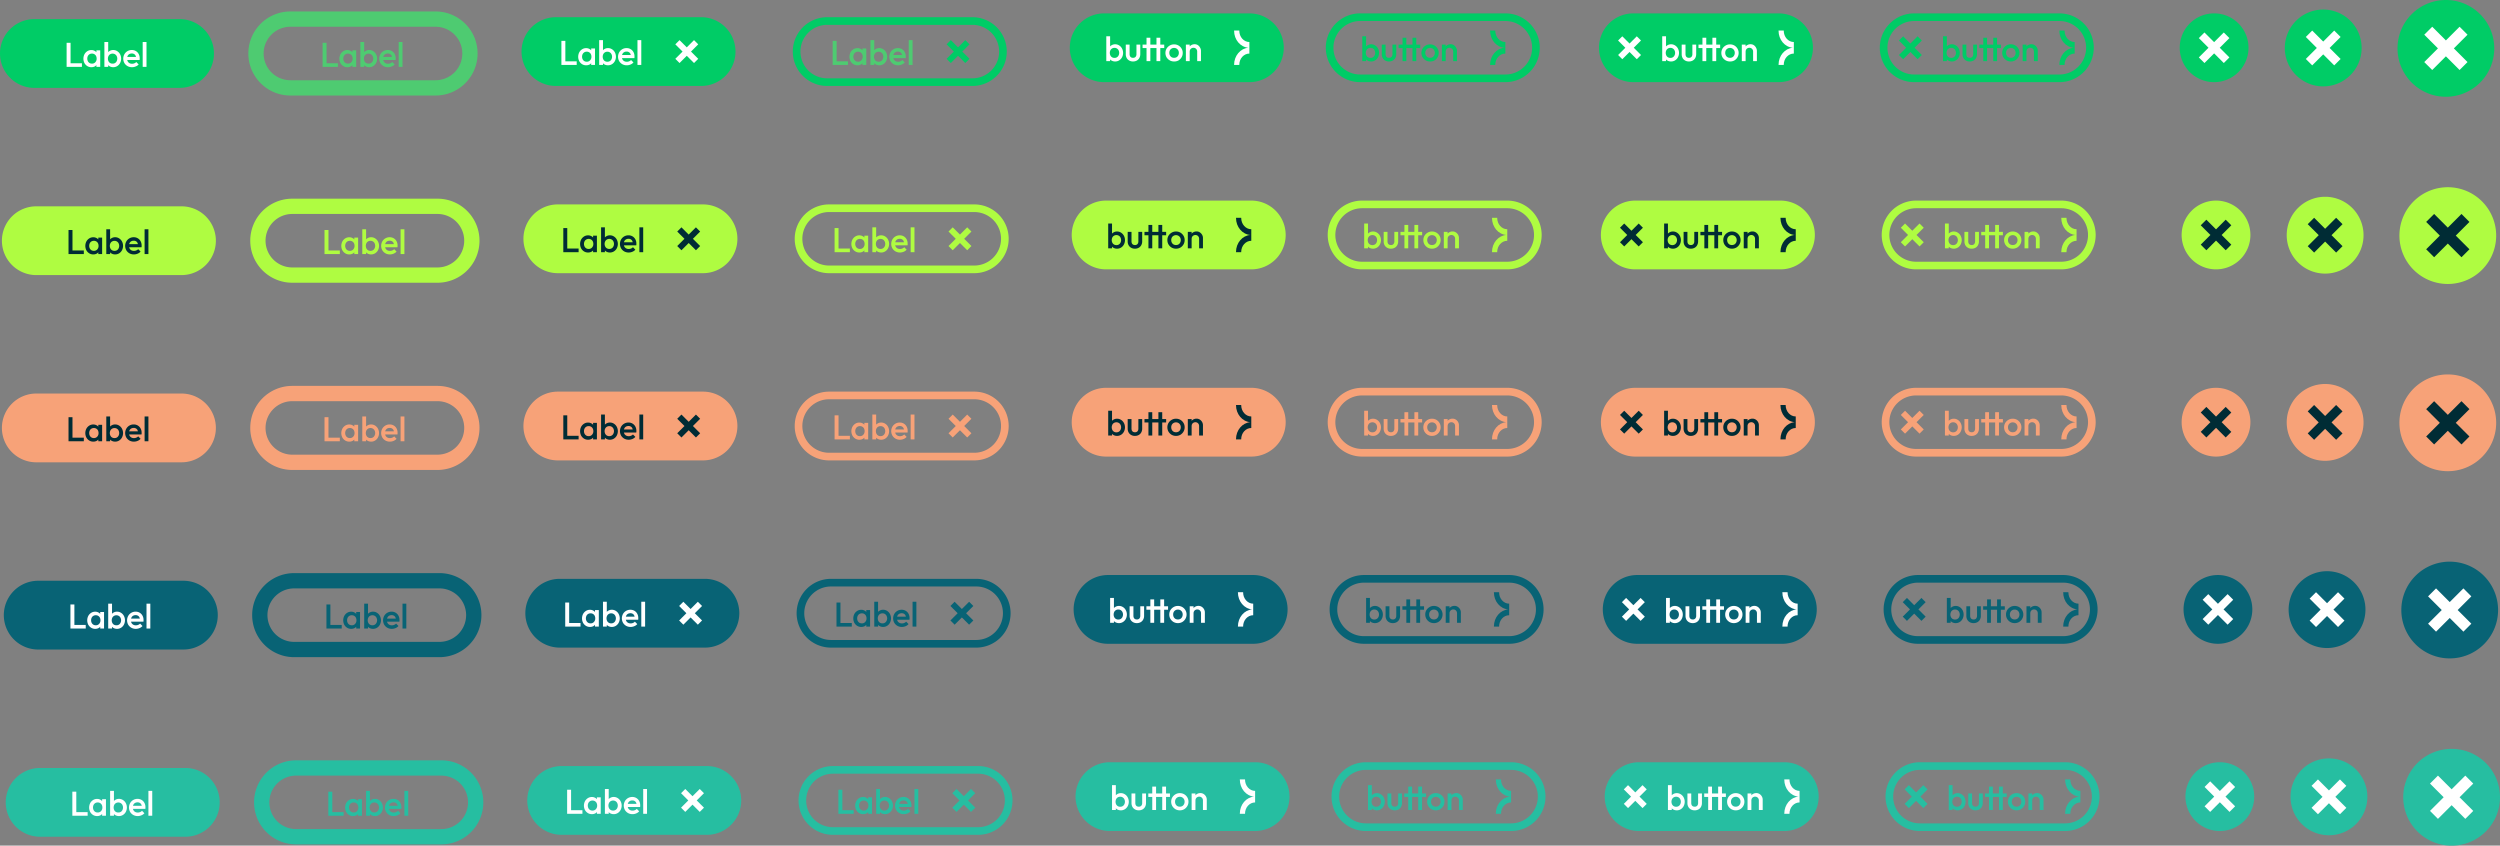<svg xmlns="http://www.w3.org/2000/svg" xmlns:xlink="http://www.w3.org/1999/xlink" viewBox="0 0 1308.65 442.65"><rect x="0" y="0" width="1308.65" height="442.65" fill="#808080" stroke="none"/><defs><style>.cls-1,.cls-12,.cls-16,.cls-20,.cls-24,.cls-7{fill:none;}.cls-2{fill:#0c6;}.cls-3{fill:#fff;}.cls-4{fill:#4ecb71;}.cls-5{clip-path:url(#clip-path);}.cls-6{clip-path:url(#clip-path-2);}.cls-7{stroke:#0c6;}.cls-12,.cls-16,.cls-20,.cls-24,.cls-7{stroke-width:4px;}.cls-8{fill:#affc41;}.cls-9{fill:#002c35;}.cls-10{clip-path:url(#clip-path-3);}.cls-11{clip-path:url(#clip-path-4);}.cls-12{stroke:#affc41;}.cls-13{fill:#f7a278;}.cls-14{clip-path:url(#clip-path-5);}.cls-15{clip-path:url(#clip-path-6);}.cls-16{stroke:#f7a278;}.cls-17{fill:#086375;}.cls-18{clip-path:url(#clip-path-7);}.cls-19{clip-path:url(#clip-path-8);}.cls-20{stroke:#086375;}.cls-21{fill:#26bea1;}.cls-22{clip-path:url(#clip-path-9);}.cls-23{clip-path:url(#clip-path-10);}.cls-24{stroke:#26bea1;}</style><clipPath id="clip-path"><rect class="cls-1" x="353.5" y="21" width="12" height="12"/></clipPath><clipPath id="clip-path-2"><rect class="cls-1" x="495.5" y="21" width="12" height="12"/></clipPath><clipPath id="clip-path-3"><rect class="cls-1" x="354.5" y="119" width="12" height="12"/></clipPath><clipPath id="clip-path-4"><rect class="cls-1" x="496.5" y="119" width="12" height="12"/></clipPath><clipPath id="clip-path-5"><rect class="cls-1" x="354.5" y="217" width="12" height="12"/></clipPath><clipPath id="clip-path-6"><rect class="cls-1" x="496.5" y="217" width="12" height="12"/></clipPath><clipPath id="clip-path-7"><rect class="cls-1" x="355.5" y="315" width="12" height="12"/></clipPath><clipPath id="clip-path-8"><rect class="cls-1" x="497.5" y="315" width="12" height="12"/></clipPath><clipPath id="clip-path-9"><rect class="cls-1" x="356.5" y="413" width="12" height="12"/></clipPath><clipPath id="clip-path-10"><rect class="cls-1" x="498.5" y="413" width="12" height="12"/></clipPath></defs><g id="Capa_2" data-name="Capa 2"><g id="Capa_1-2" data-name="Capa 1"><path class="cls-2" d="M0,28A18,18,0,0,1,18,10H94a18,18,0,0,1,0,36H18A18,18,0,0,1,0,28Z"/><path class="cls-3" d="M34.87,35V22.4h2.07V35Zm1.42,0V33.11h6.59V35Zm11.52.18a4,4,0,0,1-2.12-.59A4.36,4.36,0,0,1,44.2,33a5.1,5.1,0,0,1,0-4.57,4.39,4.39,0,0,1,1.49-1.62,3.83,3.83,0,0,1,2.12-.61,3.44,3.44,0,0,1,1.75.43,3.14,3.14,0,0,1,1.22,1.15,3.18,3.18,0,0,1,.45,1.68v2.48a3.18,3.18,0,0,1-.45,1.68,3.14,3.14,0,0,1-1.2,1.17A3.79,3.79,0,0,1,47.81,35.18Zm.33-1.87a2.26,2.26,0,0,0,1.76-.74,2.65,2.65,0,0,0,.69-1.89,3,3,0,0,0-.31-1.37,2.25,2.25,0,0,0-.86-.92,2.42,2.42,0,0,0-1.28-.34,2.47,2.47,0,0,0-1.28.34,2.38,2.38,0,0,0-.86.92,3.18,3.18,0,0,0,0,2.74,2.41,2.41,0,0,0,.86.93A2.46,2.46,0,0,0,48.14,33.31ZM50.46,35V32.68l.34-2.11-.34-2.09V26.36h2V35Zm8.8.18a3.75,3.75,0,0,1-1.76-.41,3.15,3.15,0,0,1-1.66-2.85V29.44a3.11,3.11,0,0,1,1.68-2.83,3.48,3.48,0,0,1,1.74-.43,3.75,3.75,0,0,1,2.11.61,4.16,4.16,0,0,1,1.49,1.62,4.94,4.94,0,0,1,0,4.57,4.13,4.13,0,0,1-1.49,1.61A3.9,3.9,0,0,1,59.26,35.18Zm-.32-1.87A2.37,2.37,0,0,0,60.2,33a2.27,2.27,0,0,0,.86-.93,3,3,0,0,0,0-2.74,2.25,2.25,0,0,0-.86-.92,2.37,2.37,0,0,0-1.26-.34,2.47,2.47,0,0,0-1.28.34,2.25,2.25,0,0,0-.86.92,3.18,3.18,0,0,0,0,2.74,2.27,2.27,0,0,0,.86.93A2.46,2.46,0,0,0,58.94,33.31ZM54.64,35V22h2v6.44l-.34,2.09.34,2.11V35Zm14.45.18a4.72,4.72,0,0,1-2.34-.58A4.47,4.47,0,0,1,65.11,33a4.76,4.76,0,0,1,0-4.59A4.38,4.38,0,0,1,69,26.18a4,4,0,0,1,2.13.56,3.91,3.91,0,0,1,1.46,1.53,4.47,4.47,0,0,1,.54,2.21,3.42,3.42,0,0,1,0,.45c0,.15,0,.31-.07.49H65.91V29.8H72l-.74.65a3.27,3.27,0,0,0-.3-1.34,1.88,1.88,0,0,0-.78-.82A2.22,2.22,0,0,0,69,28a2.66,2.66,0,0,0-1.32.32,2.19,2.19,0,0,0-.86.92,3.25,3.25,0,0,0,0,2.81,2.28,2.28,0,0,0,.92,1,2.74,2.74,0,0,0,1.36.33,3.07,3.07,0,0,0,1.23-.24,2.48,2.48,0,0,0,1-.68l1.26,1.28A4,4,0,0,1,71,34.8,4.93,4.93,0,0,1,69.09,35.18Zm5.6-.18V22h2V35Z"/><path class="cls-4" d="M168.87,35V22.4h2.07V35Zm1.42,0V33.11h6.59V35Zm11.52.18a4,4,0,0,1-2.12-.59A4.36,4.36,0,0,1,178.2,33a5.1,5.1,0,0,1,0-4.57,4.39,4.39,0,0,1,1.49-1.62,3.83,3.83,0,0,1,2.12-.61,3.44,3.44,0,0,1,1.75.43,3.14,3.14,0,0,1,1.22,1.15,3.18,3.18,0,0,1,.45,1.68v2.48a3.18,3.18,0,0,1-.45,1.68,3.14,3.14,0,0,1-1.2,1.17A3.79,3.79,0,0,1,181.81,35.18Zm.33-1.87a2.26,2.26,0,0,0,1.76-.74,2.65,2.65,0,0,0,.69-1.89,3,3,0,0,0-.31-1.37,2.25,2.25,0,0,0-.86-.92,2.42,2.42,0,0,0-1.28-.34,2.47,2.47,0,0,0-1.28.34,2.38,2.38,0,0,0-.86.92,3.18,3.18,0,0,0,0,2.74,2.41,2.41,0,0,0,.86.93A2.46,2.46,0,0,0,182.14,33.31ZM184.46,35V32.68l.34-2.11-.34-2.09V26.36h2V35Zm8.8.18a3.72,3.72,0,0,1-1.76-.41,3.29,3.29,0,0,1-1.23-1.17,3.36,3.36,0,0,1-.43-1.68V29.44a3.11,3.11,0,0,1,1.68-2.83,3.48,3.48,0,0,1,1.74-.43,3.77,3.77,0,0,1,2.11.61,4.16,4.16,0,0,1,1.49,1.62,4.94,4.94,0,0,1,0,4.57,4.13,4.13,0,0,1-1.49,1.61A3.92,3.92,0,0,1,193.26,35.18Zm-.32-1.87A2.37,2.37,0,0,0,194.2,33a2.27,2.27,0,0,0,.86-.93,3,3,0,0,0,0-2.74,2.25,2.25,0,0,0-.86-.92,2.37,2.37,0,0,0-1.26-.34,2.47,2.47,0,0,0-1.28.34,2.25,2.25,0,0,0-.86.92,3.18,3.18,0,0,0,0,2.74,2.27,2.27,0,0,0,.86.93A2.46,2.46,0,0,0,192.94,33.31ZM188.64,35V22h2v6.44l-.35,2.09.35,2.11V35Zm14.45.18a4.72,4.72,0,0,1-2.34-.58A4.47,4.47,0,0,1,199.11,33a4.76,4.76,0,0,1,0-4.59A4.38,4.38,0,0,1,203,26.18a4,4,0,0,1,2.13.56,3.91,3.91,0,0,1,1.46,1.53,4.47,4.47,0,0,1,.54,2.21,3.42,3.42,0,0,1,0,.45c0,.15,0,.31-.07.49h-7.09V29.8H206l-.74.65a3.27,3.27,0,0,0-.3-1.34,1.88,1.88,0,0,0-.78-.82A2.22,2.22,0,0,0,203,28a2.66,2.66,0,0,0-1.32.32,2.19,2.19,0,0,0-.86.92,3.25,3.25,0,0,0,0,2.81,2.28,2.28,0,0,0,.92,1,2.74,2.74,0,0,0,1.36.33,3.07,3.07,0,0,0,1.23-.24,2.48,2.48,0,0,0,1-.68l1.26,1.28A4,4,0,0,1,205,34.8,4.93,4.93,0,0,1,203.09,35.18Zm5.6-.18V22h2V35Z"/><path class="cls-4" d="M152,14h76V6H152Zm76,28H152v8h76Zm-76,0a14,14,0,0,1-14-14h-8a22,22,0,0,0,22,22Zm90-14a14,14,0,0,1-14,14v8a22,22,0,0,0,22-22ZM228,14a14,14,0,0,1,14,14h8A22,22,0,0,0,228,6ZM152,6a22,22,0,0,0-22,22h8a14,14,0,0,1,14-14Z"/><path class="cls-2" d="M291,9h76a18,18,0,0,1,18,18h0a18,18,0,0,1-18,18H291a18,18,0,0,1-18-18h0A18,18,0,0,1,291,9Z"/><path class="cls-3" d="M293.87,34V21.4h2.07V34Zm1.42,0V32.11h6.59V34Zm11.52.18a4,4,0,0,1-2.12-.59A4.36,4.36,0,0,1,303.2,32a5.1,5.1,0,0,1,0-4.57,4.39,4.39,0,0,1,1.49-1.62,3.83,3.83,0,0,1,2.12-.61,3.44,3.44,0,0,1,1.75.43,3.14,3.14,0,0,1,1.22,1.15,3.18,3.18,0,0,1,.45,1.68v2.48a3.18,3.18,0,0,1-.45,1.68,3.14,3.14,0,0,1-1.2,1.17A3.79,3.79,0,0,1,306.81,34.18Zm.33-1.87a2.26,2.26,0,0,0,1.76-.74,2.65,2.65,0,0,0,.69-1.89,3,3,0,0,0-.31-1.37,2.25,2.25,0,0,0-.86-.92,2.42,2.42,0,0,0-1.28-.34,2.47,2.47,0,0,0-1.28.34,2.38,2.38,0,0,0-.86.92,3.18,3.18,0,0,0,0,2.74,2.41,2.41,0,0,0,.86.93A2.46,2.46,0,0,0,307.14,32.31ZM309.46,34V31.68l.34-2.11-.34-2.09V25.36h2V34Zm8.8.18a3.75,3.75,0,0,1-1.76-.41,3.11,3.11,0,0,1-1.66-2.85V28.44a3.11,3.11,0,0,1,1.68-2.83,3.45,3.45,0,0,1,1.74-.43,3.77,3.77,0,0,1,2.11.61,4.16,4.16,0,0,1,1.49,1.62,4.94,4.94,0,0,1,0,4.57,4.13,4.13,0,0,1-1.49,1.61A3.92,3.92,0,0,1,318.26,34.18Zm-.32-1.87A2.37,2.37,0,0,0,319.2,32a2.27,2.27,0,0,0,.86-.93,3,3,0,0,0,0-2.74,2.25,2.25,0,0,0-.86-.92,2.37,2.37,0,0,0-1.26-.34,2.47,2.47,0,0,0-1.28.34,2.25,2.25,0,0,0-.86.92,3.18,3.18,0,0,0,0,2.74,2.27,2.27,0,0,0,.86.93A2.46,2.46,0,0,0,317.94,32.31ZM313.64,34V21h2v6.44l-.35,2.09.35,2.11V34Zm14.45.18a4.72,4.72,0,0,1-2.34-.58A4.47,4.47,0,0,1,324.11,32a4.76,4.76,0,0,1,0-4.59A4.38,4.38,0,0,1,328,25.18a4,4,0,0,1,2.13.56,3.91,3.91,0,0,1,1.46,1.53,4.47,4.47,0,0,1,.54,2.21,3.42,3.42,0,0,1,0,.45c0,.15,0,.31-.07.49h-7.09V28.8H331l-.74.65a3.27,3.27,0,0,0-.3-1.34,1.88,1.88,0,0,0-.78-.82A2.22,2.22,0,0,0,328,27a2.66,2.66,0,0,0-1.32.32,2.19,2.19,0,0,0-.86.92,3.25,3.25,0,0,0,0,2.81,2.28,2.28,0,0,0,.92.95,2.74,2.74,0,0,0,1.36.33,3.07,3.07,0,0,0,1.23-.24,2.48,2.48,0,0,0,1-.68l1.26,1.28A4,4,0,0,1,330,33.8,4.93,4.93,0,0,1,328.09,34.18Zm5.6-.18V21h2V34Z"/><g class="cls-5"><path class="cls-3" d="M365.5,23.21,363.29,21l-3.79,3.79L355.71,21l-2.21,2.21L357.29,27l-3.79,3.79L355.71,33l3.79-3.79L363.29,33l2.21-2.21L361.71,27Z"/></g><path class="cls-4" d="M435.87,34V21.4h2.07V34Zm1.42,0V32.11h6.59V34Zm11.52.18a4,4,0,0,1-2.12-.59A4.36,4.36,0,0,1,445.2,32a5.1,5.1,0,0,1,0-4.57,4.39,4.39,0,0,1,1.49-1.62,3.83,3.83,0,0,1,2.12-.61,3.44,3.44,0,0,1,1.75.43,3.14,3.14,0,0,1,1.22,1.15,3.18,3.18,0,0,1,.45,1.68v2.48a3.18,3.18,0,0,1-.45,1.68,3.14,3.14,0,0,1-1.2,1.17A3.79,3.79,0,0,1,448.81,34.18Zm.33-1.87a2.26,2.26,0,0,0,1.76-.74,2.65,2.65,0,0,0,.69-1.89,3,3,0,0,0-.31-1.37,2.25,2.25,0,0,0-.86-.92,2.42,2.42,0,0,0-1.28-.34,2.47,2.47,0,0,0-1.28.34,2.38,2.38,0,0,0-.86.92,3.18,3.18,0,0,0,0,2.74,2.41,2.41,0,0,0,.86.93A2.46,2.46,0,0,0,449.14,32.31ZM451.46,34V31.68l.34-2.11-.34-2.09V25.36h2V34Zm8.8.18a3.75,3.75,0,0,1-1.76-.41,3.11,3.11,0,0,1-1.66-2.85V28.44a3.11,3.11,0,0,1,1.68-2.83,3.45,3.45,0,0,1,1.74-.43,3.77,3.77,0,0,1,2.11.61,4.16,4.16,0,0,1,1.49,1.62,4.94,4.94,0,0,1,0,4.57,4.13,4.13,0,0,1-1.49,1.61A3.92,3.92,0,0,1,460.26,34.18Zm-.32-1.87A2.37,2.37,0,0,0,461.2,32a2.27,2.27,0,0,0,.86-.93,3,3,0,0,0,0-2.74,2.25,2.25,0,0,0-.86-.92,2.37,2.37,0,0,0-1.26-.34,2.47,2.47,0,0,0-1.28.34,2.25,2.25,0,0,0-.86.92,3.18,3.18,0,0,0,0,2.74,2.27,2.27,0,0,0,.86.93A2.46,2.46,0,0,0,459.94,32.31ZM455.64,34V21h2v6.44l-.35,2.09.35,2.11V34Zm14.45.18a4.72,4.72,0,0,1-2.34-.58A4.47,4.47,0,0,1,466.11,32a4.76,4.76,0,0,1,0-4.59A4.38,4.38,0,0,1,470,25.18a4,4,0,0,1,2.13.56,3.91,3.91,0,0,1,1.46,1.53,4.47,4.47,0,0,1,.54,2.21,3.42,3.42,0,0,1,0,.45c0,.15,0,.31-.07.49h-7.09V28.8H473l-.74.65a3.27,3.27,0,0,0-.3-1.34,1.88,1.88,0,0,0-.78-.82A2.22,2.22,0,0,0,470,27a2.66,2.66,0,0,0-1.32.32,2.19,2.19,0,0,0-.86.92,3.25,3.25,0,0,0,0,2.81,2.28,2.28,0,0,0,.92.95,2.74,2.74,0,0,0,1.36.33,3.07,3.07,0,0,0,1.23-.24,2.48,2.48,0,0,0,1-.68l1.26,1.28A4,4,0,0,1,472,33.8,4.93,4.93,0,0,1,470.09,34.18Zm5.6-.18V21h2V34Z"/><g class="cls-6"><path class="cls-2" d="M507.5,23.21,505.29,21l-3.79,3.79L497.71,21l-2.21,2.21L499.29,27l-3.79,3.79L497.71,33l3.79-3.79L505.29,33l2.21-2.21L503.71,27Z"/></g><path class="cls-7" d="M433,11h76a16,16,0,0,1,16,16h0a16,16,0,0,1-16,16H433a16,16,0,0,1-16-16h0A16,16,0,0,1,433,11Z"/><path class="cls-2" d="M578,7h76a18,18,0,0,1,18,18h0a18,18,0,0,1-18,18H578a18,18,0,0,1-18-18h0A18,18,0,0,1,578,7Z"/><path class="cls-3" d="M583.72,32.18a3.75,3.75,0,0,1-1.76-.41,3.15,3.15,0,0,1-1.66-2.85V26.44A3.11,3.11,0,0,1,582,23.61a3.48,3.48,0,0,1,1.74-.43,3.75,3.75,0,0,1,2.11.61,4.16,4.16,0,0,1,1.49,1.62,4.94,4.94,0,0,1,0,4.57,4.13,4.13,0,0,1-1.49,1.61A3.9,3.9,0,0,1,583.72,32.18Zm-.32-1.87a2.37,2.37,0,0,0,1.26-.33,2.27,2.27,0,0,0,.86-.93,3,3,0,0,0,0-2.74,2.25,2.25,0,0,0-.86-.92,2.37,2.37,0,0,0-1.26-.34,2.47,2.47,0,0,0-1.28.34,2.25,2.25,0,0,0-.86.92,3.18,3.18,0,0,0,0,2.74,2.27,2.27,0,0,0,.86.93A2.46,2.46,0,0,0,583.4,30.31ZM579.1,32V19h2v6.44l-.34,2.09.34,2.11V32Zm14,.18a3.89,3.89,0,0,1-2-.49,3.47,3.47,0,0,1-1.33-1.33,4.08,4.08,0,0,1-.47-2v-5h2v4.93a2.7,2.7,0,0,0,.2,1.08,1.65,1.65,0,0,0,.61.67,2,2,0,0,0,1,.23,1.69,1.69,0,0,0,1.31-.5,2.15,2.15,0,0,0,.47-1.48V23.36h2v5a4.06,4.06,0,0,1-.49,2,3.42,3.42,0,0,1-1.31,1.33A4,4,0,0,1,593.09,32.18Zm7.06-.18V19.76h2V32Zm-2.07-6.84v-1.8h11.34v1.8ZM605.37,32V19.76h2V32Zm9.21.18a4.54,4.54,0,0,1-2.29-.59A4.77,4.77,0,0,1,610.65,30a4.57,4.57,0,0,1-.59-2.29,4.47,4.47,0,0,1,.59-2.27,4.65,4.65,0,0,1,1.64-1.6,4.36,4.36,0,0,1,2.29-.61,4.55,4.55,0,0,1,2.3.59,4.49,4.49,0,0,1,1.62,1.62,4.29,4.29,0,0,1,.61,2.27A4.39,4.39,0,0,1,618.5,30a4.63,4.63,0,0,1-1.62,1.64A4.55,4.55,0,0,1,614.58,32.18Zm0-1.91a2.57,2.57,0,0,0,1.29-.32,2.22,2.22,0,0,0,.88-.94,2.7,2.7,0,0,0,.33-1.35,2.62,2.62,0,0,0-.33-1.33,2.43,2.43,0,0,0-2.17-1.24,2.47,2.47,0,0,0-1.3.34,2.38,2.38,0,0,0-.88.9,2.72,2.72,0,0,0-.31,1.33A2.8,2.8,0,0,0,612.4,29a2.42,2.42,0,0,0,.88.94A2.66,2.66,0,0,0,614.58,30.27ZM626.68,32V27a1.94,1.94,0,0,0-.56-1.42,1.88,1.88,0,0,0-1.4-.56,2,2,0,0,0-1,.26,1.75,1.75,0,0,0-.7.7,2,2,0,0,0-.25,1l-.78-.43a3.41,3.41,0,0,1,.44-1.74,3.05,3.05,0,0,1,1.18-1.21,3.41,3.41,0,0,1,1.73-.45,3.08,3.08,0,0,1,1.73.5A3.57,3.57,0,0,1,628.23,25a3.28,3.28,0,0,1,.43,1.62V32Zm-5.92,0V23.36h2V32Z"/><path class="cls-3" d="M648.72,16.08V16H646v.08c0,4.72,3.29,8.59,7.48,8.92-4.16.3-7.48,4.17-7.48,8.92V34h2.72v-.08c0-3.26,2.36-5.88,5.28-5.88V22C651.08,22,648.72,19.34,648.72,16.08Z"/><path class="cls-2" d="M855,7h76a18,18,0,0,1,18,18h0a18,18,0,0,1-18,18H855a18,18,0,0,1-18-18h0A18,18,0,0,1,855,7Z"/><path class="cls-3" d="M859,21.21,856.79,19,853,22.79,849.21,19,847,21.21,850.79,25,847,28.79,849.21,31,853,27.21,856.79,31,859,28.79,855.21,25Z"/><path class="cls-3" d="M874.72,32.18a3.75,3.75,0,0,1-1.76-.41,3.15,3.15,0,0,1-1.66-2.85V26.44A3.11,3.11,0,0,1,873,23.61a3.48,3.48,0,0,1,1.74-.43,3.75,3.75,0,0,1,2.11.61,4.16,4.16,0,0,1,1.49,1.62,4.94,4.94,0,0,1,0,4.57,4.13,4.13,0,0,1-1.49,1.61A3.9,3.9,0,0,1,874.72,32.18Zm-.32-1.87a2.37,2.37,0,0,0,1.26-.33,2.27,2.27,0,0,0,.86-.93,3,3,0,0,0,0-2.74,2.25,2.25,0,0,0-.86-.92,2.37,2.37,0,0,0-1.26-.34,2.47,2.47,0,0,0-1.28.34,2.25,2.25,0,0,0-.86.92,3.18,3.18,0,0,0,0,2.74,2.27,2.27,0,0,0,.86.93A2.46,2.46,0,0,0,874.4,30.31ZM870.1,32V19h2v6.44l-.34,2.09.34,2.11V32Zm14,.18a3.89,3.89,0,0,1-2-.49,3.47,3.47,0,0,1-1.33-1.33,4.08,4.08,0,0,1-.47-2v-5h2v4.93a2.7,2.7,0,0,0,.2,1.08,1.65,1.65,0,0,0,.61.67,2,2,0,0,0,1,.23,1.69,1.69,0,0,0,1.31-.5,2.15,2.15,0,0,0,.47-1.48V23.36h2v5a4.06,4.06,0,0,1-.49,2,3.42,3.42,0,0,1-1.31,1.33A4,4,0,0,1,884.09,32.18Zm7.06-.18V19.76h2V32Zm-2.07-6.84v-1.8h11.34v1.8ZM896.37,32V19.76h2V32Zm9.21.18a4.54,4.54,0,0,1-2.29-.59A4.77,4.77,0,0,1,901.65,30a4.57,4.57,0,0,1-.59-2.29,4.47,4.47,0,0,1,.59-2.27,4.65,4.65,0,0,1,1.64-1.6,4.36,4.36,0,0,1,2.29-.61,4.55,4.55,0,0,1,2.3.59,4.49,4.49,0,0,1,1.62,1.62,4.29,4.29,0,0,1,.61,2.27A4.39,4.39,0,0,1,909.5,30a4.63,4.63,0,0,1-1.62,1.64A4.55,4.55,0,0,1,905.58,32.18Zm0-1.91a2.57,2.57,0,0,0,1.29-.32,2.22,2.22,0,0,0,.88-.94,2.7,2.7,0,0,0,.33-1.35,2.62,2.62,0,0,0-.33-1.33,2.43,2.43,0,0,0-2.17-1.24,2.47,2.47,0,0,0-1.3.34,2.38,2.38,0,0,0-.88.9,2.72,2.72,0,0,0-.31,1.33A2.8,2.8,0,0,0,903.4,29a2.42,2.42,0,0,0,.88.94A2.66,2.66,0,0,0,905.58,30.27ZM917.68,32V27a1.94,1.94,0,0,0-.56-1.42,1.88,1.88,0,0,0-1.4-.56,2,2,0,0,0-1,.26,1.75,1.75,0,0,0-.7.7,2,2,0,0,0-.25,1l-.78-.43a3.41,3.41,0,0,1,.44-1.74,3.05,3.05,0,0,1,1.18-1.21,3.41,3.41,0,0,1,1.73-.45,3.08,3.08,0,0,1,1.73.5A3.57,3.57,0,0,1,919.23,25a3.28,3.28,0,0,1,.43,1.62V32Zm-5.92,0V23.36h2V32Z"/><path class="cls-3" d="M933.72,16.08V16H931v.08c0,4.72,3.29,8.59,7.48,8.92-4.16.3-7.48,4.17-7.48,8.92V34h2.72v-.08c0-3.26,2.36-5.88,5.28-5.88V22C936.08,22,933.72,19.34,933.72,16.08Z"/><path class="cls-2" d="M1159,7h0a18,18,0,0,1,18,18h0a18,18,0,0,1-18,18h0a18,18,0,0,1-18-18h0A18,18,0,0,1,1159,7Z"/><path class="cls-3" d="M1167,19.94,1164.06,17,1159,22.06,1153.94,17,1151,19.94l5.06,5.06L1151,30.06l2.94,2.94,5.06-5.06,5.06,5.06,2.94-2.94L1161.94,25Z"/><path class="cls-2" d="M1216.11,5h0a20.11,20.11,0,0,1,20.11,20.11h0a20.11,20.11,0,0,1-20.11,20.11h0A20.11,20.11,0,0,1,1196,25.11h0A20.11,20.11,0,0,1,1216.11,5Z"/><path class="cls-3" d="M1225.22,19.35,1221.87,16l-5.76,5.76L1210.35,16,1207,19.35l5.76,5.76L1207,30.87l3.35,3.35,5.76-5.76,5.76,5.76,3.35-3.35-5.76-5.76Z"/><path class="cls-2" d="M1280.33,0h0a25.33,25.33,0,0,1,25.32,25.33h0a25.32,25.32,0,0,1-25.32,25.32h0A25.33,25.33,0,0,1,1255,25.33h0A25.33,25.33,0,0,1,1280.33,0Z"/><path class="cls-3" d="M1291.65,18.17,1287.49,14l-7.16,7.16L1273.17,14,1269,18.17l7.16,7.16L1269,32.49l4.17,4.16,7.16-7.16,7.16,7.16,4.16-4.16-7.16-7.16Z"/><path class="cls-2" d="M1006,21.21,1003.79,19,1000,22.79,996.21,19,994,21.21,997.79,25,994,28.79,996.21,31l3.79-3.79,3.79,3.79,2.21-2.21L1002.21,25Z"/><path class="cls-2" d="M1021.72,32.18a3.75,3.75,0,0,1-1.76-.41,3.15,3.15,0,0,1-1.66-2.85V26.44a3.11,3.11,0,0,1,1.68-2.83,3.48,3.48,0,0,1,1.74-.43,3.75,3.75,0,0,1,2.11.61,4.16,4.16,0,0,1,1.49,1.62,4.94,4.94,0,0,1,0,4.57,4.13,4.13,0,0,1-1.49,1.61A3.9,3.9,0,0,1,1021.72,32.18Zm-.32-1.87a2.37,2.37,0,0,0,1.26-.33,2.27,2.27,0,0,0,.86-.93,3,3,0,0,0,0-2.74,2.25,2.25,0,0,0-.86-.92,2.37,2.37,0,0,0-1.26-.34,2.47,2.47,0,0,0-1.28.34,2.25,2.25,0,0,0-.86.92,3.18,3.18,0,0,0,0,2.74,2.27,2.27,0,0,0,.86.93A2.46,2.46,0,0,0,1021.4,30.31ZM1017.1,32V19h2v6.44l-.34,2.09.34,2.11V32Zm14,.18a3.89,3.89,0,0,1-2-.49,3.54,3.54,0,0,1-1.33-1.33,4.08,4.08,0,0,1-.47-2v-5h2v4.93a2.7,2.7,0,0,0,.2,1.08,1.65,1.65,0,0,0,.61.67,2,2,0,0,0,1,.23,1.69,1.69,0,0,0,1.31-.5,2.15,2.15,0,0,0,.47-1.48V23.36h2v5a4,4,0,0,1-.49,2,3.42,3.42,0,0,1-1.31,1.33A4,4,0,0,1,1031.09,32.18Zm7.06-.18V19.76h2V32Zm-2.07-6.84v-1.8h11.34v1.8Zm7.29,6.84V19.76h2V32Zm9.21.18a4.54,4.54,0,0,1-2.29-.59,4.77,4.77,0,0,1-1.64-1.64,4.57,4.57,0,0,1-.59-2.29,4.47,4.47,0,0,1,.59-2.27,4.65,4.65,0,0,1,1.64-1.6,4.36,4.36,0,0,1,2.29-.61,4.55,4.55,0,0,1,2.3.59,4.49,4.49,0,0,1,1.62,1.62,4.29,4.29,0,0,1,.61,2.27,4.39,4.39,0,0,1-.61,2.29,4.63,4.63,0,0,1-1.62,1.64A4.55,4.55,0,0,1,1052.58,32.18Zm0-1.91a2.57,2.57,0,0,0,1.29-.32,2.22,2.22,0,0,0,.88-.94,2.7,2.7,0,0,0,.33-1.35,2.62,2.62,0,0,0-.33-1.33,2.43,2.43,0,0,0-2.17-1.24,2.47,2.47,0,0,0-1.3.34,2.38,2.38,0,0,0-.88.9,2.72,2.72,0,0,0-.31,1.33,2.8,2.8,0,0,0,.31,1.35,2.42,2.42,0,0,0,.88.94A2.66,2.66,0,0,0,1052.58,30.27Zm12.1,1.73V27a1.94,1.94,0,0,0-.56-1.42,1.88,1.88,0,0,0-1.4-.56,2,2,0,0,0-1,.26,1.75,1.75,0,0,0-.7.7,2,2,0,0,0-.25,1l-.78-.43a3.41,3.41,0,0,1,.44-1.74,3.05,3.05,0,0,1,1.18-1.21,3.41,3.41,0,0,1,1.73-.45,3.08,3.08,0,0,1,1.73.5,3.57,3.57,0,0,1,1.19,1.28,3.28,3.28,0,0,1,.43,1.62V32Zm-5.92,0V23.36h2V32Z"/><path class="cls-2" d="M1080.72,16.08V16H1078v.08c0,4.72,3.29,8.59,7.48,8.92-4.16.3-7.48,4.17-7.48,8.92V34h2.72v-.08c0-3.26,2.36-5.88,5.28-5.88V22C1083.08,22,1080.72,19.34,1080.72,16.08Z"/><path class="cls-7" d="M1002,9h76a16,16,0,0,1,16,16h0a16,16,0,0,1-16,16h-76a16,16,0,0,1-16-16h0A16,16,0,0,1,1002,9Z"/><path class="cls-2" d="M717.72,32.18a3.75,3.75,0,0,1-1.76-.41,3.15,3.15,0,0,1-1.66-2.85V26.44A3.11,3.11,0,0,1,716,23.61a3.48,3.48,0,0,1,1.74-.43,3.75,3.75,0,0,1,2.11.61,4.16,4.16,0,0,1,1.49,1.62,4.94,4.94,0,0,1,0,4.57,4.13,4.13,0,0,1-1.49,1.61A3.9,3.9,0,0,1,717.72,32.18Zm-.32-1.87a2.37,2.37,0,0,0,1.26-.33,2.27,2.27,0,0,0,.86-.93,3,3,0,0,0,0-2.74,2.25,2.25,0,0,0-.86-.92,2.37,2.37,0,0,0-1.26-.34,2.47,2.47,0,0,0-1.28.34,2.25,2.25,0,0,0-.86.92,3.18,3.18,0,0,0,0,2.74,2.27,2.27,0,0,0,.86.93A2.46,2.46,0,0,0,717.4,30.31ZM713.1,32V19h2v6.44l-.34,2.09.34,2.11V32Zm14,.18a3.89,3.89,0,0,1-2-.49,3.47,3.47,0,0,1-1.33-1.33,4.08,4.08,0,0,1-.47-2v-5h2v4.93a2.7,2.7,0,0,0,.2,1.08,1.65,1.65,0,0,0,.61.67,2,2,0,0,0,1,.23,1.69,1.69,0,0,0,1.31-.5,2.15,2.15,0,0,0,.47-1.48V23.36h2v5a4.06,4.06,0,0,1-.49,2,3.42,3.42,0,0,1-1.31,1.33A4,4,0,0,1,727.09,32.18Zm7.06-.18V19.76h2V32Zm-2.07-6.84v-1.8h11.34v1.8ZM739.37,32V19.76h2V32Zm9.21.18a4.54,4.54,0,0,1-2.29-.59A4.77,4.77,0,0,1,744.65,30a4.57,4.57,0,0,1-.59-2.29,4.47,4.47,0,0,1,.59-2.27,4.65,4.65,0,0,1,1.64-1.6,4.36,4.36,0,0,1,2.29-.61,4.55,4.55,0,0,1,2.3.59,4.49,4.49,0,0,1,1.62,1.62,4.29,4.29,0,0,1,.61,2.27A4.39,4.39,0,0,1,752.5,30a4.63,4.63,0,0,1-1.62,1.64A4.55,4.55,0,0,1,748.58,32.18Zm0-1.91a2.57,2.57,0,0,0,1.29-.32,2.22,2.22,0,0,0,.88-.94,2.7,2.7,0,0,0,.33-1.35,2.62,2.62,0,0,0-.33-1.33,2.43,2.43,0,0,0-2.17-1.24,2.47,2.47,0,0,0-1.3.34,2.38,2.38,0,0,0-.88.9,2.72,2.72,0,0,0-.31,1.33A2.8,2.8,0,0,0,746.4,29a2.42,2.42,0,0,0,.88.94A2.66,2.66,0,0,0,748.58,30.27ZM760.68,32V27a1.94,1.94,0,0,0-.56-1.42,1.88,1.88,0,0,0-1.4-.56,2,2,0,0,0-1,.26,1.75,1.75,0,0,0-.7.7,2,2,0,0,0-.25,1l-.78-.43a3.41,3.41,0,0,1,.44-1.74,3.05,3.05,0,0,1,1.18-1.21,3.41,3.41,0,0,1,1.73-.45,3.08,3.08,0,0,1,1.73.5A3.57,3.57,0,0,1,762.23,25a3.28,3.28,0,0,1,.43,1.62V32Zm-5.92,0V23.36h2V32Z"/><path class="cls-2" d="M782.72,16.08V16H780v.08c0,4.72,3.29,8.59,7.48,8.92-4.16.3-7.48,4.17-7.48,8.92V34h2.72v-.08c0-3.26,2.36-5.88,5.28-5.88V22C785.08,22,782.72,19.34,782.72,16.08Z"/><path class="cls-7" d="M712,9h76a16,16,0,0,1,16,16h0a16,16,0,0,1-16,16H712a16,16,0,0,1-16-16h0A16,16,0,0,1,712,9Z"/><path class="cls-8" d="M1,126a18,18,0,0,1,18-18H95a18,18,0,0,1,0,36H19A18,18,0,0,1,1,126Z"/><path class="cls-9" d="M35.87,133V120.4h2.07V133Zm1.42,0v-1.89h6.59V133Zm11.52.18a4,4,0,0,1-2.12-.59A4.36,4.36,0,0,1,45.2,131a5.1,5.1,0,0,1,0-4.57,4.39,4.39,0,0,1,1.49-1.62,3.83,3.83,0,0,1,2.12-.61,3.44,3.44,0,0,1,1.75.43,3.14,3.14,0,0,1,1.22,1.15,3.18,3.18,0,0,1,.45,1.68v2.48a3.18,3.18,0,0,1-.45,1.68,3.14,3.14,0,0,1-1.2,1.17A3.79,3.79,0,0,1,48.81,133.18Zm.33-1.87a2.26,2.26,0,0,0,1.76-.74,2.65,2.65,0,0,0,.69-1.89,3,3,0,0,0-.31-1.37,2.25,2.25,0,0,0-.86-.92,2.42,2.42,0,0,0-1.28-.34,2.47,2.47,0,0,0-1.28.34,2.38,2.38,0,0,0-.86.92,3.18,3.18,0,0,0,0,2.74,2.41,2.41,0,0,0,.86.93A2.46,2.46,0,0,0,49.14,131.31ZM51.46,133v-2.32l.34-2.11-.34-2.09v-2.12h2V133Zm8.8.18a3.75,3.75,0,0,1-1.76-.41,3.15,3.15,0,0,1-1.66-2.85v-2.48a3.11,3.11,0,0,1,1.68-2.83,3.48,3.48,0,0,1,1.74-.43,3.75,3.75,0,0,1,2.11.61,4.16,4.16,0,0,1,1.49,1.62,4.94,4.94,0,0,1,0,4.57,4.13,4.13,0,0,1-1.49,1.61A3.9,3.9,0,0,1,60.26,133.18Zm-.32-1.87A2.37,2.37,0,0,0,61.2,131a2.27,2.27,0,0,0,.86-.93,3,3,0,0,0,0-2.74,2.25,2.25,0,0,0-.86-.92,2.37,2.37,0,0,0-1.26-.34,2.47,2.47,0,0,0-1.28.34,2.25,2.25,0,0,0-.86.92,3.18,3.18,0,0,0,0,2.74,2.27,2.27,0,0,0,.86.93A2.46,2.46,0,0,0,59.94,131.31ZM55.64,133V120h2v6.44l-.34,2.09.34,2.11V133Zm14.45.18a4.72,4.72,0,0,1-2.34-.58A4.47,4.47,0,0,1,66.11,131a4.76,4.76,0,0,1,0-4.59A4.38,4.38,0,0,1,70,124.18a4,4,0,0,1,2.13.56,3.91,3.91,0,0,1,1.46,1.53,4.47,4.47,0,0,1,.54,2.21,3.42,3.42,0,0,1,0,.45c0,.15,0,.31-.07.49H66.91V127.8H73l-.74.65a3.27,3.27,0,0,0-.3-1.34,1.88,1.88,0,0,0-.78-.82A2.22,2.22,0,0,0,70,126a2.66,2.66,0,0,0-1.32.32,2.19,2.19,0,0,0-.86.92,3.25,3.25,0,0,0,0,2.81,2.28,2.28,0,0,0,.92.95,2.74,2.74,0,0,0,1.36.33,3.07,3.07,0,0,0,1.23-.24,2.48,2.48,0,0,0,1-.68l1.26,1.28A4,4,0,0,1,72,132.8,4.93,4.93,0,0,1,70.09,133.18Zm5.6-.18V120h2v13Z"/><path class="cls-8" d="M169.87,133V120.4h2.07V133Zm1.42,0v-1.89h6.59V133Zm11.52.18a4,4,0,0,1-2.12-.59A4.36,4.36,0,0,1,179.2,131a5.1,5.1,0,0,1,0-4.57,4.39,4.39,0,0,1,1.49-1.62,3.83,3.83,0,0,1,2.12-.61,3.44,3.44,0,0,1,1.75.43,3.14,3.14,0,0,1,1.22,1.15,3.18,3.18,0,0,1,.45,1.68v2.48a3.18,3.18,0,0,1-.45,1.68,3.14,3.14,0,0,1-1.2,1.17A3.79,3.79,0,0,1,182.81,133.18Zm.33-1.87a2.26,2.26,0,0,0,1.76-.74,2.65,2.65,0,0,0,.69-1.89,3,3,0,0,0-.31-1.37,2.25,2.25,0,0,0-.86-.92,2.42,2.42,0,0,0-1.28-.34,2.47,2.47,0,0,0-1.28.34,2.38,2.38,0,0,0-.86.92,3.18,3.18,0,0,0,0,2.74,2.41,2.41,0,0,0,.86.93A2.46,2.46,0,0,0,183.14,131.31Zm2.32,1.69v-2.32l.34-2.11-.34-2.09v-2.12h2V133Zm8.8.18a3.72,3.72,0,0,1-1.76-.41,3.29,3.29,0,0,1-1.23-1.17,3.36,3.36,0,0,1-.43-1.68v-2.48a3.11,3.11,0,0,1,1.68-2.83,3.48,3.48,0,0,1,1.74-.43,3.77,3.77,0,0,1,2.11.61,4.16,4.16,0,0,1,1.49,1.62,4.94,4.94,0,0,1,0,4.57,4.13,4.13,0,0,1-1.49,1.61A3.92,3.92,0,0,1,194.26,133.18Zm-.32-1.87a2.37,2.37,0,0,0,1.26-.33,2.27,2.27,0,0,0,.86-.93,3,3,0,0,0,0-2.74,2.25,2.25,0,0,0-.86-.92,2.37,2.37,0,0,0-1.26-.34,2.47,2.47,0,0,0-1.28.34,2.25,2.25,0,0,0-.86.92,3.18,3.18,0,0,0,0,2.74,2.27,2.27,0,0,0,.86.93A2.46,2.46,0,0,0,193.94,131.31Zm-4.3,1.69V120h2v6.44l-.35,2.09.35,2.11V133Zm14.45.18a4.72,4.72,0,0,1-2.34-.58,4.47,4.47,0,0,1-1.64-1.62,4.76,4.76,0,0,1,0-4.59,4.38,4.38,0,0,1,3.87-2.21,4,4,0,0,1,2.13.56,3.91,3.91,0,0,1,1.46,1.53,4.47,4.47,0,0,1,.54,2.21,3.42,3.42,0,0,1,0,.45c0,.15,0,.31-.07.49h-7.09V127.8H207l-.74.65a3.27,3.27,0,0,0-.3-1.34,1.88,1.88,0,0,0-.78-.82A2.22,2.22,0,0,0,204,126a2.66,2.66,0,0,0-1.32.32,2.19,2.19,0,0,0-.86.92,3.25,3.25,0,0,0,0,2.81,2.28,2.28,0,0,0,.92.95,2.74,2.74,0,0,0,1.36.33,3.07,3.07,0,0,0,1.23-.24,2.48,2.48,0,0,0,1-.68l1.26,1.28A4,4,0,0,1,206,132.8,4.93,4.93,0,0,1,204.09,133.18Zm5.6-.18V120h2v13Z"/><path class="cls-8" d="M153,112h76v-8H153Zm76,28H153v8h76Zm-76,0a14,14,0,0,1-14-14h-8a22,22,0,0,0,22,22Zm90-14a14,14,0,0,1-14,14v8a22,22,0,0,0,22-22Zm-14-14a14,14,0,0,1,14,14h8a22,22,0,0,0-22-22Zm-76-8a22,22,0,0,0-22,22h8a14,14,0,0,1,14-14Z"/><path class="cls-8" d="M292,107h76a18,18,0,0,1,18,18h0a18,18,0,0,1-18,18H292a18,18,0,0,1-18-18h0A18,18,0,0,1,292,107Z"/><path class="cls-9" d="M294.87,132V119.4h2.07V132Zm1.42,0v-1.89h6.59V132Zm11.52.18a4,4,0,0,1-2.12-.59A4.36,4.36,0,0,1,304.2,130a5.1,5.1,0,0,1,0-4.57,4.39,4.39,0,0,1,1.49-1.62,3.83,3.83,0,0,1,2.12-.61,3.44,3.44,0,0,1,1.75.43,3.14,3.14,0,0,1,1.22,1.15,3.18,3.18,0,0,1,.45,1.68v2.48a3.18,3.18,0,0,1-.45,1.68,3.14,3.14,0,0,1-1.2,1.17A3.79,3.79,0,0,1,307.81,132.18Zm.33-1.87a2.26,2.26,0,0,0,1.76-.74,2.65,2.65,0,0,0,.69-1.89,3,3,0,0,0-.31-1.37,2.25,2.25,0,0,0-.86-.92,2.42,2.42,0,0,0-1.28-.34,2.47,2.47,0,0,0-1.28.34,2.38,2.38,0,0,0-.86.92,3.18,3.18,0,0,0,0,2.74,2.41,2.41,0,0,0,.86.93A2.46,2.46,0,0,0,308.14,130.31Zm2.32,1.69v-2.32l.34-2.11-.34-2.09v-2.12h2V132Zm8.8.18a3.75,3.75,0,0,1-1.76-.41,3.11,3.11,0,0,1-1.66-2.85v-2.48a3.11,3.11,0,0,1,1.68-2.83,3.45,3.45,0,0,1,1.74-.43,3.77,3.77,0,0,1,2.11.61,4.16,4.16,0,0,1,1.49,1.62,4.94,4.94,0,0,1,0,4.57,4.13,4.13,0,0,1-1.49,1.61A3.92,3.92,0,0,1,319.26,132.18Zm-.32-1.87a2.37,2.37,0,0,0,1.26-.33,2.27,2.27,0,0,0,.86-.93,3,3,0,0,0,0-2.74,2.25,2.25,0,0,0-.86-.92,2.37,2.37,0,0,0-1.26-.34,2.47,2.47,0,0,0-1.28.34,2.25,2.25,0,0,0-.86.92,3.18,3.18,0,0,0,0,2.74,2.27,2.27,0,0,0,.86.93A2.46,2.46,0,0,0,318.94,130.31Zm-4.3,1.69V119h2v6.44l-.35,2.09.35,2.11V132Zm14.45.18a4.72,4.72,0,0,1-2.34-.58,4.47,4.47,0,0,1-1.64-1.62,4.76,4.76,0,0,1,0-4.59,4.38,4.38,0,0,1,3.87-2.21,4,4,0,0,1,2.13.56,3.91,3.91,0,0,1,1.46,1.53,4.47,4.47,0,0,1,.54,2.21,3.42,3.42,0,0,1,0,.45c0,.15,0,.31-.07.49h-7.09V126.8H332l-.74.65a3.27,3.27,0,0,0-.3-1.34,1.88,1.88,0,0,0-.78-.82A2.22,2.22,0,0,0,329,125a2.66,2.66,0,0,0-1.32.32,2.19,2.19,0,0,0-.86.92,3.25,3.25,0,0,0,0,2.81,2.28,2.28,0,0,0,.92.95,2.74,2.74,0,0,0,1.36.33,3.07,3.07,0,0,0,1.23-.24,2.48,2.48,0,0,0,1-.68l1.26,1.28A4,4,0,0,1,331,131.8,4.93,4.93,0,0,1,329.09,132.18Zm5.6-.18V119h2v13Z"/><g class="cls-10"><path class="cls-9" d="M366.5,121.21,364.29,119l-3.79,3.79L356.71,119l-2.21,2.21,3.79,3.79-3.79,3.79,2.21,2.21,3.79-3.79,3.79,3.79,2.21-2.21L362.71,125Z"/></g><path class="cls-8" d="M436.87,132V119.4h2.07V132Zm1.42,0v-1.89h6.59V132Zm11.52.18a4,4,0,0,1-2.12-.59A4.36,4.36,0,0,1,446.2,130a5.1,5.1,0,0,1,0-4.57,4.39,4.39,0,0,1,1.49-1.62,3.83,3.83,0,0,1,2.12-.61,3.44,3.44,0,0,1,1.75.43,3.14,3.14,0,0,1,1.22,1.15,3.18,3.18,0,0,1,.45,1.68v2.48a3.18,3.18,0,0,1-.45,1.68,3.14,3.14,0,0,1-1.2,1.17A3.79,3.79,0,0,1,449.81,132.18Zm.33-1.87a2.26,2.26,0,0,0,1.76-.74,2.65,2.65,0,0,0,.69-1.89,3,3,0,0,0-.31-1.37,2.25,2.25,0,0,0-.86-.92,2.42,2.42,0,0,0-1.28-.34,2.47,2.47,0,0,0-1.28.34,2.38,2.38,0,0,0-.86.92,3.18,3.18,0,0,0,0,2.74,2.41,2.41,0,0,0,.86.93A2.46,2.46,0,0,0,450.14,130.31Zm2.32,1.69v-2.32l.34-2.11-.34-2.09v-2.12h2V132Zm8.8.18a3.75,3.75,0,0,1-1.76-.41,3.11,3.11,0,0,1-1.66-2.85v-2.48a3.11,3.11,0,0,1,1.68-2.83,3.45,3.45,0,0,1,1.74-.43,3.77,3.77,0,0,1,2.11.61,4.16,4.16,0,0,1,1.49,1.62,4.94,4.94,0,0,1,0,4.57,4.13,4.13,0,0,1-1.49,1.61A3.92,3.92,0,0,1,461.26,132.18Zm-.32-1.87a2.37,2.37,0,0,0,1.26-.33,2.27,2.27,0,0,0,.86-.93,3,3,0,0,0,0-2.74,2.25,2.25,0,0,0-.86-.92,2.37,2.37,0,0,0-1.26-.34,2.47,2.47,0,0,0-1.28.34,2.25,2.25,0,0,0-.86.92,3.18,3.18,0,0,0,0,2.74,2.27,2.27,0,0,0,.86.93A2.46,2.46,0,0,0,460.94,130.31Zm-4.3,1.69V119h2v6.44l-.35,2.09.35,2.11V132Zm14.45.18a4.72,4.72,0,0,1-2.34-.58,4.47,4.47,0,0,1-1.64-1.62,4.76,4.76,0,0,1,0-4.59,4.38,4.38,0,0,1,3.87-2.21,4,4,0,0,1,2.13.56,3.91,3.91,0,0,1,1.46,1.53,4.47,4.47,0,0,1,.54,2.21,3.42,3.42,0,0,1,0,.45c0,.15,0,.31-.07.49h-7.09V126.8H474l-.74.65a3.27,3.27,0,0,0-.3-1.34,1.88,1.88,0,0,0-.78-.82A2.22,2.22,0,0,0,471,125a2.66,2.66,0,0,0-1.32.32,2.19,2.19,0,0,0-.86.92,3.25,3.25,0,0,0,0,2.81,2.28,2.28,0,0,0,.92.95,2.74,2.74,0,0,0,1.36.33,3.07,3.07,0,0,0,1.23-.24,2.48,2.48,0,0,0,1-.68l1.26,1.28A4,4,0,0,1,473,131.8,4.93,4.93,0,0,1,471.09,132.18Zm5.6-.18V119h2v13Z"/><g class="cls-11"><path class="cls-8" d="M508.5,121.21,506.29,119l-3.79,3.79L498.71,119l-2.21,2.21,3.79,3.79-3.79,3.79,2.21,2.21,3.79-3.79,3.79,3.79,2.21-2.21L504.71,125Z"/></g><path class="cls-12" d="M434,109h76a16,16,0,0,1,16,16h0a16,16,0,0,1-16,16H434a16,16,0,0,1-16-16h0A16,16,0,0,1,434,109Z"/><path class="cls-8" d="M579,105h76a18,18,0,0,1,18,18h0a18,18,0,0,1-18,18H579a18,18,0,0,1-18-18h0A18,18,0,0,1,579,105Z"/><path class="cls-9" d="M584.72,130.18a3.75,3.75,0,0,1-1.76-.41,3.15,3.15,0,0,1-1.66-2.85v-2.48a3.11,3.11,0,0,1,1.68-2.83,3.48,3.48,0,0,1,1.74-.43,3.75,3.75,0,0,1,2.11.61,4.16,4.16,0,0,1,1.49,1.62,4.94,4.94,0,0,1,0,4.57,4.13,4.13,0,0,1-1.49,1.61A3.9,3.9,0,0,1,584.72,130.18Zm-.32-1.87a2.37,2.37,0,0,0,1.26-.33,2.27,2.27,0,0,0,.86-.93,3,3,0,0,0,0-2.74,2.25,2.25,0,0,0-.86-.92,2.37,2.37,0,0,0-1.26-.34,2.47,2.47,0,0,0-1.28.34,2.25,2.25,0,0,0-.86.92,3.18,3.18,0,0,0,0,2.74,2.27,2.27,0,0,0,.86.93A2.46,2.46,0,0,0,584.4,128.31ZM580.1,130V117h2v6.44l-.34,2.09.34,2.11V130Zm14,.18a3.89,3.89,0,0,1-2-.49,3.47,3.47,0,0,1-1.33-1.33,4.08,4.08,0,0,1-.47-2v-5h2v4.93a2.7,2.7,0,0,0,.2,1.08,1.65,1.65,0,0,0,.61.67,2,2,0,0,0,1,.23,1.69,1.69,0,0,0,1.31-.5,2.15,2.15,0,0,0,.47-1.48v-4.93h2v5a4.06,4.06,0,0,1-.49,2,3.42,3.42,0,0,1-1.31,1.33A4,4,0,0,1,594.09,130.18Zm7.06-.18V117.76h2V130Zm-2.07-6.84v-1.8h11.34v1.8Zm7.29,6.84V117.76h2V130Zm9.21.18a4.54,4.54,0,0,1-2.29-.59,4.77,4.77,0,0,1-1.64-1.64,4.57,4.57,0,0,1-.59-2.29,4.47,4.47,0,0,1,.59-2.27,4.65,4.65,0,0,1,1.64-1.6,4.36,4.36,0,0,1,2.29-.61,4.55,4.55,0,0,1,2.3.59,4.49,4.49,0,0,1,1.62,1.62,4.29,4.29,0,0,1,.61,2.27,4.39,4.39,0,0,1-.61,2.29,4.63,4.63,0,0,1-1.62,1.64A4.55,4.55,0,0,1,615.58,130.18Zm0-1.91a2.57,2.57,0,0,0,1.29-.32,2.22,2.22,0,0,0,.88-.94,2.7,2.7,0,0,0,.33-1.35,2.62,2.62,0,0,0-.33-1.33,2.43,2.43,0,0,0-2.17-1.24,2.47,2.47,0,0,0-1.3.34,2.38,2.38,0,0,0-.88.9,2.72,2.72,0,0,0-.31,1.33,2.8,2.8,0,0,0,.31,1.35,2.42,2.42,0,0,0,.88.94A2.66,2.66,0,0,0,615.58,128.27Zm12.1,1.73v-5a1.94,1.94,0,0,0-.56-1.42,1.88,1.88,0,0,0-1.4-.56,2,2,0,0,0-1,.26,1.75,1.75,0,0,0-.7.7,2,2,0,0,0-.25,1l-.78-.43a3.41,3.41,0,0,1,.44-1.74,3.05,3.05,0,0,1,1.18-1.21,3.41,3.41,0,0,1,1.73-.45,3.08,3.08,0,0,1,1.73.5,3.57,3.57,0,0,1,1.19,1.28,3.28,3.28,0,0,1,.43,1.62V130Zm-5.92,0v-8.64h2V130Z"/><path class="cls-9" d="M649.72,114.08V114H647v.08c0,4.72,3.29,8.59,7.48,8.92-4.16.3-7.48,4.17-7.48,8.92V132h2.72v-.08c0-3.26,2.36-5.88,5.28-5.88V120C652.08,120,649.72,117.34,649.72,114.08Z"/><path class="cls-8" d="M856,105h76a18,18,0,0,1,18,18h0a18,18,0,0,1-18,18H856a18,18,0,0,1-18-18h0A18,18,0,0,1,856,105Z"/><path class="cls-9" d="M860,119.21,857.79,117,854,120.79,850.21,117,848,119.21l3.79,3.79L848,126.79l2.21,2.21,3.79-3.79,3.79,3.79,2.21-2.21L856.21,123Z"/><path class="cls-9" d="M875.72,130.18a3.75,3.75,0,0,1-1.76-.41,3.15,3.15,0,0,1-1.66-2.85v-2.48a3.11,3.11,0,0,1,1.68-2.83,3.48,3.48,0,0,1,1.74-.43,3.75,3.75,0,0,1,2.11.61,4.16,4.16,0,0,1,1.49,1.62,4.94,4.94,0,0,1,0,4.57,4.13,4.13,0,0,1-1.49,1.61A3.9,3.9,0,0,1,875.72,130.18Zm-.32-1.87a2.37,2.37,0,0,0,1.26-.33,2.27,2.27,0,0,0,.86-.93,3,3,0,0,0,0-2.74,2.25,2.25,0,0,0-.86-.92,2.37,2.37,0,0,0-1.26-.34,2.47,2.47,0,0,0-1.28.34,2.25,2.25,0,0,0-.86.92,3.18,3.18,0,0,0,0,2.74,2.27,2.27,0,0,0,.86.93A2.46,2.46,0,0,0,875.4,128.31ZM871.1,130V117h2v6.44l-.34,2.09.34,2.11V130Zm14,.18a3.89,3.89,0,0,1-2-.49,3.47,3.47,0,0,1-1.33-1.33,4.08,4.08,0,0,1-.47-2v-5h2v4.93a2.7,2.7,0,0,0,.2,1.08,1.65,1.65,0,0,0,.61.67,2,2,0,0,0,1,.23,1.69,1.69,0,0,0,1.31-.5,2.15,2.15,0,0,0,.47-1.48v-4.93h2v5a4.06,4.06,0,0,1-.49,2,3.42,3.42,0,0,1-1.31,1.33A4,4,0,0,1,885.09,130.18Zm7.06-.18V117.76h2V130Zm-2.07-6.84v-1.8h11.34v1.8Zm7.29,6.84V117.76h2V130Zm9.21.18a4.54,4.54,0,0,1-2.29-.59,4.77,4.77,0,0,1-1.64-1.64,4.57,4.57,0,0,1-.59-2.29,4.47,4.47,0,0,1,.59-2.27,4.65,4.65,0,0,1,1.64-1.6,4.36,4.36,0,0,1,2.29-.61,4.55,4.55,0,0,1,2.3.59,4.49,4.49,0,0,1,1.62,1.62,4.29,4.29,0,0,1,.61,2.27,4.39,4.39,0,0,1-.61,2.29,4.63,4.63,0,0,1-1.62,1.64A4.55,4.55,0,0,1,906.58,130.18Zm0-1.91a2.57,2.57,0,0,0,1.29-.32,2.22,2.22,0,0,0,.88-.94,2.7,2.7,0,0,0,.33-1.35,2.62,2.62,0,0,0-.33-1.33,2.43,2.43,0,0,0-2.17-1.24,2.47,2.47,0,0,0-1.3.34,2.38,2.38,0,0,0-.88.9,2.72,2.72,0,0,0-.31,1.33,2.8,2.8,0,0,0,.31,1.35,2.42,2.42,0,0,0,.88.94A2.66,2.66,0,0,0,906.58,128.27Zm12.1,1.73v-5a1.94,1.94,0,0,0-.56-1.42,1.88,1.88,0,0,0-1.4-.56,2,2,0,0,0-1,.26,1.75,1.75,0,0,0-.7.7,2,2,0,0,0-.25,1l-.78-.43a3.41,3.41,0,0,1,.44-1.74,3.05,3.05,0,0,1,1.18-1.21,3.41,3.41,0,0,1,1.73-.45,3.08,3.08,0,0,1,1.73.5,3.57,3.57,0,0,1,1.19,1.28,3.28,3.28,0,0,1,.43,1.62V130Zm-5.92,0v-8.64h2V130Z"/><path class="cls-9" d="M934.72,114.08V114H932v.08c0,4.72,3.29,8.59,7.48,8.92-4.16.3-7.48,4.17-7.48,8.92V132h2.72v-.08c0-3.26,2.36-5.88,5.28-5.88V120C937.08,120,934.72,117.34,934.72,114.08Z"/><path class="cls-8" d="M1160,105h0a18,18,0,0,1,18,18h0a18,18,0,0,1-18,18h0a18,18,0,0,1-18-18h0A18,18,0,0,1,1160,105Z"/><path class="cls-9" d="M1168,117.94l-2.94-2.94-5.06,5.06-5.06-5.06-2.94,2.94,5.06,5.06-5.06,5.06,2.94,2.94,5.06-5.06,5.06,5.06,2.94-2.94-5.06-5.06Z"/><path class="cls-8" d="M1217.11,103h0a20.11,20.11,0,0,1,20.11,20.11h0a20.11,20.11,0,0,1-20.11,20.11h0A20.11,20.11,0,0,1,1197,123.11h0A20.11,20.11,0,0,1,1217.11,103Z"/><path class="cls-9" d="M1226.22,117.35l-3.35-3.35-5.76,5.76-5.76-5.76-3.35,3.35,5.76,5.76-5.76,5.76,3.35,3.35,5.76-5.76,5.76,5.76,3.35-3.35-5.76-5.76Z"/><path class="cls-8" d="M1281.33,98h0a25.33,25.33,0,0,1,25.32,25.33h0a25.32,25.32,0,0,1-25.32,25.32h0A25.33,25.33,0,0,1,1256,123.33h0A25.33,25.33,0,0,1,1281.33,98Z"/><path class="cls-9" d="M1292.65,116.17l-4.16-4.17-7.16,7.16-7.16-7.16-4.17,4.17,7.16,7.16-7.16,7.16,4.17,4.16,7.16-7.16,7.16,7.16,4.16-4.16-7.16-7.16Z"/><path class="cls-8" d="M1007,119.21l-2.21-2.21-3.79,3.79L997.21,117,995,119.21l3.79,3.79L995,126.79l2.21,2.21,3.79-3.79,3.79,3.79,2.21-2.21-3.79-3.79Z"/><path class="cls-8" d="M1022.72,130.18a3.75,3.75,0,0,1-1.76-.41,3.15,3.15,0,0,1-1.66-2.85v-2.48a3.11,3.11,0,0,1,1.68-2.83,3.48,3.48,0,0,1,1.74-.43,3.75,3.75,0,0,1,2.11.61,4.16,4.16,0,0,1,1.49,1.62,4.94,4.94,0,0,1,0,4.57,4.13,4.13,0,0,1-1.49,1.61A3.9,3.9,0,0,1,1022.72,130.18Zm-.32-1.87a2.37,2.37,0,0,0,1.26-.33,2.27,2.27,0,0,0,.86-.93,3,3,0,0,0,0-2.74,2.25,2.25,0,0,0-.86-.92,2.37,2.37,0,0,0-1.26-.34,2.47,2.47,0,0,0-1.28.34,2.25,2.25,0,0,0-.86.92,3.18,3.18,0,0,0,0,2.74,2.27,2.27,0,0,0,.86.93A2.46,2.46,0,0,0,1022.4,128.31Zm-4.3,1.69V117h2v6.44l-.34,2.09.34,2.11V130Zm14,.18a3.89,3.89,0,0,1-2-.49,3.54,3.54,0,0,1-1.33-1.33,4.08,4.08,0,0,1-.47-2v-5h2v4.93a2.7,2.7,0,0,0,.2,1.08,1.65,1.65,0,0,0,.61.67,2,2,0,0,0,1,.23,1.69,1.69,0,0,0,1.31-.5,2.15,2.15,0,0,0,.47-1.48v-4.93h2v5a4,4,0,0,1-.49,2,3.42,3.42,0,0,1-1.31,1.33A4,4,0,0,1,1032.09,130.18Zm7.06-.18V117.76h2V130Zm-2.07-6.84v-1.8h11.34v1.8Zm7.29,6.84V117.76h2V130Zm9.21.18a4.54,4.54,0,0,1-2.29-.59,4.77,4.77,0,0,1-1.64-1.64,4.57,4.57,0,0,1-.59-2.29,4.47,4.47,0,0,1,.59-2.27,4.65,4.65,0,0,1,1.64-1.6,4.36,4.36,0,0,1,2.29-.61,4.55,4.55,0,0,1,2.3.59,4.49,4.49,0,0,1,1.62,1.62,4.29,4.29,0,0,1,.61,2.27,4.39,4.39,0,0,1-.61,2.29,4.63,4.63,0,0,1-1.62,1.64A4.55,4.55,0,0,1,1053.58,130.18Zm0-1.91a2.57,2.57,0,0,0,1.29-.32,2.22,2.22,0,0,0,.88-.94,2.7,2.7,0,0,0,.33-1.35,2.62,2.62,0,0,0-.33-1.33,2.43,2.43,0,0,0-2.17-1.24,2.47,2.47,0,0,0-1.3.34,2.38,2.38,0,0,0-.88.9,2.72,2.72,0,0,0-.31,1.33,2.8,2.8,0,0,0,.31,1.35,2.42,2.42,0,0,0,.88.94A2.66,2.66,0,0,0,1053.58,128.27Zm12.1,1.73v-5a1.94,1.94,0,0,0-.56-1.42,1.88,1.88,0,0,0-1.4-.56,2,2,0,0,0-1,.26,1.75,1.75,0,0,0-.7.7,2,2,0,0,0-.25,1l-.78-.43a3.41,3.41,0,0,1,.44-1.74,3.05,3.05,0,0,1,1.18-1.21,3.41,3.41,0,0,1,1.73-.45,3.08,3.08,0,0,1,1.73.5,3.57,3.57,0,0,1,1.19,1.28,3.28,3.28,0,0,1,.43,1.62V130Zm-5.92,0v-8.64h2V130Z"/><path class="cls-8" d="M1081.72,114.08V114H1079v.08c0,4.72,3.29,8.59,7.48,8.92-4.16.3-7.48,4.17-7.48,8.92V132h2.72v-.08c0-3.26,2.36-5.88,5.28-5.88V120C1084.08,120,1081.72,117.34,1081.72,114.08Z"/><path class="cls-12" d="M1003,107h76a16,16,0,0,1,16,16h0a16,16,0,0,1-16,16h-76a16,16,0,0,1-16-16h0A16,16,0,0,1,1003,107Z"/><path class="cls-8" d="M718.72,130.18a3.75,3.75,0,0,1-1.76-.41,3.15,3.15,0,0,1-1.66-2.85v-2.48a3.11,3.11,0,0,1,1.68-2.83,3.48,3.48,0,0,1,1.74-.43,3.75,3.75,0,0,1,2.11.61,4.16,4.16,0,0,1,1.49,1.62,4.94,4.94,0,0,1,0,4.57,4.13,4.13,0,0,1-1.49,1.61A3.9,3.9,0,0,1,718.72,130.18Zm-.32-1.87a2.37,2.37,0,0,0,1.26-.33,2.27,2.27,0,0,0,.86-.93,3,3,0,0,0,0-2.74,2.25,2.25,0,0,0-.86-.92,2.37,2.37,0,0,0-1.26-.34,2.47,2.47,0,0,0-1.28.34,2.25,2.25,0,0,0-.86.92,3.18,3.18,0,0,0,0,2.74,2.27,2.27,0,0,0,.86.93A2.46,2.46,0,0,0,718.4,128.31ZM714.1,130V117h2v6.44l-.34,2.09.34,2.11V130Zm14,.18a3.89,3.89,0,0,1-2-.49,3.47,3.47,0,0,1-1.33-1.33,4.08,4.08,0,0,1-.47-2v-5h2v4.93a2.7,2.7,0,0,0,.2,1.08,1.65,1.65,0,0,0,.61.67,2,2,0,0,0,1,.23,1.69,1.69,0,0,0,1.31-.5,2.15,2.15,0,0,0,.47-1.48v-4.93h2v5a4.06,4.06,0,0,1-.49,2,3.42,3.42,0,0,1-1.31,1.33A4,4,0,0,1,728.09,130.18Zm7.06-.18V117.76h2V130Zm-2.07-6.84v-1.8h11.34v1.8Zm7.29,6.84V117.76h2V130Zm9.21.18a4.54,4.54,0,0,1-2.29-.59,4.77,4.77,0,0,1-1.64-1.64,4.57,4.57,0,0,1-.59-2.29,4.47,4.47,0,0,1,.59-2.27,4.65,4.65,0,0,1,1.64-1.6,4.36,4.36,0,0,1,2.29-.61,4.55,4.55,0,0,1,2.3.59,4.49,4.49,0,0,1,1.62,1.62,4.29,4.29,0,0,1,.61,2.27,4.39,4.39,0,0,1-.61,2.29,4.63,4.63,0,0,1-1.62,1.64A4.55,4.55,0,0,1,749.58,130.18Zm0-1.91a2.57,2.57,0,0,0,1.29-.32,2.22,2.22,0,0,0,.88-.94,2.7,2.7,0,0,0,.33-1.35,2.62,2.62,0,0,0-.33-1.33,2.43,2.43,0,0,0-2.17-1.24,2.47,2.47,0,0,0-1.3.34,2.38,2.38,0,0,0-.88.9,2.72,2.72,0,0,0-.31,1.33,2.8,2.8,0,0,0,.31,1.35,2.42,2.42,0,0,0,.88.94A2.66,2.66,0,0,0,749.58,128.27Zm12.1,1.73v-5a1.94,1.94,0,0,0-.56-1.42,1.88,1.88,0,0,0-1.4-.56,2,2,0,0,0-1,.26,1.75,1.75,0,0,0-.7.7,2,2,0,0,0-.25,1l-.78-.43a3.41,3.41,0,0,1,.44-1.74,3.05,3.05,0,0,1,1.18-1.21,3.41,3.41,0,0,1,1.73-.45,3.08,3.08,0,0,1,1.73.5,3.57,3.57,0,0,1,1.19,1.28,3.28,3.28,0,0,1,.43,1.62V130Zm-5.92,0v-8.64h2V130Z"/><path class="cls-8" d="M783.72,114.08V114H781v.08c0,4.72,3.29,8.59,7.48,8.92-4.16.3-7.48,4.17-7.48,8.92V132h2.72v-.08c0-3.26,2.36-5.88,5.28-5.88V120C786.08,120,783.72,117.34,783.72,114.08Z"/><path class="cls-12" d="M713,107h76a16,16,0,0,1,16,16h0a16,16,0,0,1-16,16H713a16,16,0,0,1-16-16h0A16,16,0,0,1,713,107Z"/><path class="cls-13" d="M1,224a18,18,0,0,1,18-18H95a18,18,0,0,1,0,36H19A18,18,0,0,1,1,224Z"/><path class="cls-9" d="M35.87,231V218.4h2.07V231Zm1.42,0v-1.89h6.59V231Zm11.52.18a4,4,0,0,1-2.12-.59A4.36,4.36,0,0,1,45.2,229a5.1,5.1,0,0,1,0-4.57,4.39,4.39,0,0,1,1.49-1.62,3.83,3.83,0,0,1,2.12-.61,3.44,3.44,0,0,1,1.75.43,3.14,3.14,0,0,1,1.22,1.15,3.18,3.18,0,0,1,.45,1.68v2.48a3.18,3.18,0,0,1-.45,1.68,3.14,3.14,0,0,1-1.2,1.17A3.79,3.79,0,0,1,48.81,231.18Zm.33-1.87a2.26,2.26,0,0,0,1.76-.74,2.65,2.65,0,0,0,.69-1.89,3,3,0,0,0-.31-1.37,2.25,2.25,0,0,0-.86-.92,2.42,2.42,0,0,0-1.28-.34,2.47,2.47,0,0,0-1.28.34,2.38,2.38,0,0,0-.86.92,3.18,3.18,0,0,0,0,2.74,2.41,2.41,0,0,0,.86.93A2.46,2.46,0,0,0,49.14,229.31ZM51.46,231v-2.32l.34-2.11-.34-2.09v-2.12h2V231Zm8.8.18a3.75,3.75,0,0,1-1.76-.41,3.15,3.15,0,0,1-1.66-2.85v-2.48a3.11,3.11,0,0,1,1.68-2.83,3.48,3.48,0,0,1,1.74-.43,3.75,3.75,0,0,1,2.11.61,4.16,4.16,0,0,1,1.49,1.62,4.94,4.94,0,0,1,0,4.57,4.13,4.13,0,0,1-1.49,1.61A3.9,3.9,0,0,1,60.26,231.18Zm-.32-1.87A2.37,2.37,0,0,0,61.2,229a2.27,2.27,0,0,0,.86-.93,3,3,0,0,0,0-2.74,2.25,2.25,0,0,0-.86-.92,2.37,2.37,0,0,0-1.26-.34,2.47,2.47,0,0,0-1.28.34,2.25,2.25,0,0,0-.86.92,3.18,3.18,0,0,0,0,2.74,2.27,2.27,0,0,0,.86.93A2.46,2.46,0,0,0,59.94,229.31ZM55.64,231V218h2v6.44l-.34,2.09.34,2.11V231Zm14.45.18a4.72,4.72,0,0,1-2.34-.58A4.47,4.47,0,0,1,66.11,229a4.76,4.76,0,0,1,0-4.59A4.38,4.38,0,0,1,70,222.18a4,4,0,0,1,2.13.56,3.91,3.91,0,0,1,1.46,1.53,4.47,4.47,0,0,1,.54,2.21,3.42,3.42,0,0,1,0,.45c0,.15,0,.31-.07.49H66.91V225.8H73l-.74.65a3.27,3.27,0,0,0-.3-1.34,1.88,1.88,0,0,0-.78-.82A2.22,2.22,0,0,0,70,224a2.66,2.66,0,0,0-1.32.32,2.19,2.19,0,0,0-.86.92,3.25,3.25,0,0,0,0,2.81,2.28,2.28,0,0,0,.92.95,2.74,2.74,0,0,0,1.36.33,3.07,3.07,0,0,0,1.23-.24,2.48,2.48,0,0,0,1-.68l1.26,1.28A4,4,0,0,1,72,230.8,4.93,4.93,0,0,1,70.09,231.18Zm5.6-.18V218h2v13Z"/><path class="cls-13" d="M169.87,231V218.4h2.07V231Zm1.42,0v-1.89h6.59V231Zm11.52.18a4,4,0,0,1-2.12-.59A4.36,4.36,0,0,1,179.2,229a5.1,5.1,0,0,1,0-4.57,4.39,4.39,0,0,1,1.49-1.62,3.83,3.83,0,0,1,2.12-.61,3.44,3.44,0,0,1,1.75.43,3.14,3.14,0,0,1,1.22,1.15,3.18,3.18,0,0,1,.45,1.68v2.48a3.18,3.18,0,0,1-.45,1.68,3.14,3.14,0,0,1-1.2,1.17A3.79,3.79,0,0,1,182.81,231.18Zm.33-1.87a2.26,2.26,0,0,0,1.76-.74,2.65,2.65,0,0,0,.69-1.89,3,3,0,0,0-.31-1.37,2.25,2.25,0,0,0-.86-.92,2.42,2.42,0,0,0-1.28-.34,2.47,2.47,0,0,0-1.28.34,2.38,2.38,0,0,0-.86.92,3.18,3.18,0,0,0,0,2.74,2.41,2.41,0,0,0,.86.93A2.46,2.46,0,0,0,183.14,229.31Zm2.32,1.69v-2.32l.34-2.11-.34-2.09v-2.12h2V231Zm8.8.18a3.72,3.72,0,0,1-1.76-.41,3.29,3.29,0,0,1-1.23-1.17,3.36,3.36,0,0,1-.43-1.68v-2.48a3.11,3.11,0,0,1,1.68-2.83,3.48,3.48,0,0,1,1.74-.43,3.77,3.77,0,0,1,2.11.61,4.16,4.16,0,0,1,1.49,1.62,4.94,4.94,0,0,1,0,4.57,4.13,4.13,0,0,1-1.49,1.61A3.92,3.92,0,0,1,194.26,231.18Zm-.32-1.87a2.37,2.37,0,0,0,1.26-.33,2.27,2.27,0,0,0,.86-.93,3,3,0,0,0,0-2.74,2.25,2.25,0,0,0-.86-.92,2.37,2.37,0,0,0-1.26-.34,2.47,2.47,0,0,0-1.28.34,2.25,2.25,0,0,0-.86.92,3.18,3.18,0,0,0,0,2.74,2.27,2.27,0,0,0,.86.93A2.46,2.46,0,0,0,193.94,229.31Zm-4.3,1.69V218h2v6.44l-.35,2.09.35,2.11V231Zm14.45.18a4.72,4.72,0,0,1-2.34-.58,4.47,4.47,0,0,1-1.64-1.62,4.76,4.76,0,0,1,0-4.59,4.38,4.38,0,0,1,3.87-2.21,4,4,0,0,1,2.13.56,3.91,3.91,0,0,1,1.46,1.53,4.47,4.47,0,0,1,.54,2.21,3.42,3.42,0,0,1,0,.45c0,.15,0,.31-.07.49h-7.09V225.8H207l-.74.65a3.27,3.27,0,0,0-.3-1.34,1.88,1.88,0,0,0-.78-.82A2.22,2.22,0,0,0,204,224a2.66,2.66,0,0,0-1.32.32,2.19,2.19,0,0,0-.86.92,3.25,3.25,0,0,0,0,2.81,2.28,2.28,0,0,0,.92.95,2.74,2.74,0,0,0,1.36.33,3.07,3.07,0,0,0,1.23-.24,2.48,2.48,0,0,0,1-.68l1.26,1.28A4,4,0,0,1,206,230.8,4.93,4.93,0,0,1,204.09,231.18Zm5.6-.18V218h2v13Z"/><path class="cls-13" d="M153,210h76v-8H153Zm76,28H153v8h76Zm-76,0a14,14,0,0,1-14-14h-8a22,22,0,0,0,22,22Zm90-14a14,14,0,0,1-14,14v8a22,22,0,0,0,22-22Zm-14-14a14,14,0,0,1,14,14h8a22,22,0,0,0-22-22Zm-76-8a22,22,0,0,0-22,22h8a14,14,0,0,1,14-14Z"/><path class="cls-13" d="M292,205h76a18,18,0,0,1,18,18h0a18,18,0,0,1-18,18H292a18,18,0,0,1-18-18h0A18,18,0,0,1,292,205Z"/><path class="cls-9" d="M294.87,230V217.4h2.07V230Zm1.42,0v-1.89h6.59V230Zm11.52.18a4,4,0,0,1-2.12-.59A4.36,4.36,0,0,1,304.2,228a5.1,5.1,0,0,1,0-4.57,4.39,4.39,0,0,1,1.49-1.62,3.83,3.83,0,0,1,2.12-.61,3.44,3.44,0,0,1,1.75.43,3.14,3.14,0,0,1,1.22,1.15,3.18,3.18,0,0,1,.45,1.68v2.48a3.18,3.18,0,0,1-.45,1.68,3.14,3.14,0,0,1-1.2,1.17A3.79,3.79,0,0,1,307.81,230.18Zm.33-1.87a2.26,2.26,0,0,0,1.76-.74,2.65,2.65,0,0,0,.69-1.89,3,3,0,0,0-.31-1.37,2.25,2.25,0,0,0-.86-.92,2.42,2.42,0,0,0-1.28-.34,2.47,2.47,0,0,0-1.28.34,2.38,2.38,0,0,0-.86.92,3.18,3.18,0,0,0,0,2.74,2.41,2.41,0,0,0,.86.93A2.46,2.46,0,0,0,308.14,228.31Zm2.32,1.69v-2.32l.34-2.11-.34-2.09v-2.12h2V230Zm8.8.18a3.75,3.75,0,0,1-1.76-.41,3.11,3.11,0,0,1-1.66-2.85v-2.48a3.11,3.11,0,0,1,1.68-2.83,3.45,3.45,0,0,1,1.74-.43,3.77,3.77,0,0,1,2.11.61,4.16,4.16,0,0,1,1.49,1.62,4.94,4.94,0,0,1,0,4.57,4.13,4.13,0,0,1-1.49,1.61A3.92,3.92,0,0,1,319.26,230.18Zm-.32-1.87a2.37,2.37,0,0,0,1.26-.33,2.27,2.27,0,0,0,.86-.93,3,3,0,0,0,0-2.74,2.25,2.25,0,0,0-.86-.92,2.37,2.37,0,0,0-1.26-.34,2.47,2.47,0,0,0-1.28.34,2.25,2.25,0,0,0-.86.92,3.18,3.18,0,0,0,0,2.74,2.27,2.27,0,0,0,.86.93A2.46,2.46,0,0,0,318.94,228.31Zm-4.3,1.69V217h2v6.44l-.35,2.09.35,2.11V230Zm14.45.18a4.72,4.72,0,0,1-2.34-.58,4.47,4.47,0,0,1-1.64-1.62,4.76,4.76,0,0,1,0-4.59,4.38,4.38,0,0,1,3.87-2.21,4,4,0,0,1,2.13.56,3.91,3.91,0,0,1,1.46,1.53,4.47,4.47,0,0,1,.54,2.21,3.42,3.42,0,0,1,0,.45c0,.15,0,.31-.07.49h-7.09V224.8H332l-.74.65a3.27,3.27,0,0,0-.3-1.34,1.88,1.88,0,0,0-.78-.82A2.22,2.22,0,0,0,329,223a2.66,2.66,0,0,0-1.32.32,2.19,2.19,0,0,0-.86.92,3.25,3.25,0,0,0,0,2.81,2.28,2.28,0,0,0,.92.95,2.74,2.74,0,0,0,1.36.33,3.07,3.07,0,0,0,1.23-.24,2.48,2.48,0,0,0,1-.68l1.26,1.28A4,4,0,0,1,331,229.8,4.93,4.93,0,0,1,329.09,230.18Zm5.6-.18V217h2v13Z"/><g class="cls-14"><path class="cls-9" d="M366.5,219.21,364.29,217l-3.79,3.79L356.71,217l-2.21,2.21,3.79,3.79-3.79,3.79,2.21,2.21,3.79-3.79,3.79,3.79,2.21-2.21L362.71,223Z"/></g><path class="cls-13" d="M436.87,230V217.4h2.07V230Zm1.42,0v-1.89h6.59V230Zm11.52.18a4,4,0,0,1-2.12-.59A4.36,4.36,0,0,1,446.2,228a5.1,5.1,0,0,1,0-4.57,4.39,4.39,0,0,1,1.49-1.62,3.83,3.83,0,0,1,2.12-.61,3.44,3.44,0,0,1,1.75.43,3.14,3.14,0,0,1,1.22,1.15,3.18,3.18,0,0,1,.45,1.68v2.48a3.18,3.18,0,0,1-.45,1.68,3.14,3.14,0,0,1-1.2,1.17A3.79,3.79,0,0,1,449.81,230.18Zm.33-1.87a2.26,2.26,0,0,0,1.76-.74,2.65,2.65,0,0,0,.69-1.89,3,3,0,0,0-.31-1.37,2.25,2.25,0,0,0-.86-.92,2.42,2.42,0,0,0-1.28-.34,2.47,2.47,0,0,0-1.28.34,2.38,2.38,0,0,0-.86.92,3.18,3.18,0,0,0,0,2.74,2.41,2.41,0,0,0,.86.93A2.46,2.46,0,0,0,450.14,228.31Zm2.32,1.69v-2.32l.34-2.11-.34-2.09v-2.12h2V230Zm8.8.18a3.75,3.75,0,0,1-1.76-.41,3.11,3.11,0,0,1-1.66-2.85v-2.48a3.11,3.11,0,0,1,1.68-2.83,3.45,3.45,0,0,1,1.74-.43,3.77,3.77,0,0,1,2.11.61,4.16,4.16,0,0,1,1.49,1.62,4.94,4.94,0,0,1,0,4.57,4.13,4.13,0,0,1-1.49,1.61A3.92,3.92,0,0,1,461.26,230.18Zm-.32-1.87a2.37,2.37,0,0,0,1.26-.33,2.27,2.27,0,0,0,.86-.93,3,3,0,0,0,0-2.74,2.25,2.25,0,0,0-.86-.92,2.37,2.37,0,0,0-1.26-.34,2.47,2.47,0,0,0-1.28.34,2.25,2.25,0,0,0-.86.92,3.18,3.18,0,0,0,0,2.74,2.27,2.27,0,0,0,.86.93A2.46,2.46,0,0,0,460.94,228.31Zm-4.3,1.69V217h2v6.44l-.35,2.09.35,2.11V230Zm14.45.18a4.72,4.72,0,0,1-2.34-.58,4.47,4.47,0,0,1-1.64-1.62,4.76,4.76,0,0,1,0-4.59,4.38,4.38,0,0,1,3.87-2.21,4,4,0,0,1,2.13.56,3.91,3.91,0,0,1,1.46,1.53,4.47,4.47,0,0,1,.54,2.21,3.42,3.42,0,0,1,0,.45c0,.15,0,.31-.07.49h-7.09V224.8H474l-.74.65a3.27,3.27,0,0,0-.3-1.34,1.88,1.88,0,0,0-.78-.82A2.22,2.22,0,0,0,471,223a2.66,2.66,0,0,0-1.32.32,2.19,2.19,0,0,0-.86.92,3.25,3.25,0,0,0,0,2.81,2.28,2.28,0,0,0,.92.95,2.74,2.74,0,0,0,1.36.33,3.07,3.07,0,0,0,1.23-.24,2.48,2.48,0,0,0,1-.68l1.26,1.28A4,4,0,0,1,473,229.8,4.93,4.93,0,0,1,471.09,230.18Zm5.6-.18V217h2v13Z"/><g class="cls-15"><path class="cls-13" d="M508.5,219.21,506.29,217l-3.79,3.79L498.71,217l-2.21,2.21,3.79,3.79-3.79,3.79,2.21,2.21,3.79-3.79,3.79,3.79,2.21-2.21L504.71,223Z"/></g><path class="cls-16" d="M434,207h76a16,16,0,0,1,16,16h0a16,16,0,0,1-16,16H434a16,16,0,0,1-16-16h0A16,16,0,0,1,434,207Z"/><path class="cls-13" d="M579,203h76a18,18,0,0,1,18,18h0a18,18,0,0,1-18,18H579a18,18,0,0,1-18-18h0A18,18,0,0,1,579,203Z"/><path class="cls-9" d="M584.72,228.18a3.75,3.75,0,0,1-1.76-.41,3.15,3.15,0,0,1-1.66-2.85v-2.48a3.11,3.11,0,0,1,1.68-2.83,3.48,3.48,0,0,1,1.74-.43,3.75,3.75,0,0,1,2.11.61,4.16,4.16,0,0,1,1.49,1.62,4.94,4.94,0,0,1,0,4.57,4.13,4.13,0,0,1-1.49,1.61A3.9,3.9,0,0,1,584.72,228.18Zm-.32-1.87a2.37,2.37,0,0,0,1.26-.33,2.27,2.27,0,0,0,.86-.93,3,3,0,0,0,0-2.74,2.25,2.25,0,0,0-.86-.92,2.37,2.37,0,0,0-1.26-.34,2.47,2.47,0,0,0-1.28.34,2.25,2.25,0,0,0-.86.92,3.18,3.18,0,0,0,0,2.74,2.27,2.27,0,0,0,.86.93A2.46,2.46,0,0,0,584.4,226.31ZM580.1,228V215h2v6.44l-.34,2.09.34,2.11V228Zm14,.18a3.89,3.89,0,0,1-2-.49,3.47,3.47,0,0,1-1.33-1.33,4.08,4.08,0,0,1-.47-2v-5h2v4.93a2.7,2.7,0,0,0,.2,1.08,1.65,1.65,0,0,0,.61.67,2,2,0,0,0,1,.23,1.69,1.69,0,0,0,1.31-.5,2.15,2.15,0,0,0,.47-1.48v-4.93h2v5a4.06,4.06,0,0,1-.49,2,3.42,3.42,0,0,1-1.31,1.33A4,4,0,0,1,594.09,228.18Zm7.06-.18V215.76h2V228Zm-2.07-6.84v-1.8h11.34v1.8Zm7.29,6.84V215.76h2V228Zm9.21.18a4.54,4.54,0,0,1-2.29-.59,4.77,4.77,0,0,1-1.64-1.64,4.57,4.57,0,0,1-.59-2.29,4.47,4.47,0,0,1,.59-2.27,4.65,4.65,0,0,1,1.64-1.6,4.36,4.36,0,0,1,2.29-.61,4.55,4.55,0,0,1,2.3.59,4.49,4.49,0,0,1,1.62,1.62,4.29,4.29,0,0,1,.61,2.27,4.39,4.39,0,0,1-.61,2.29,4.63,4.63,0,0,1-1.62,1.64A4.55,4.55,0,0,1,615.58,228.18Zm0-1.91a2.57,2.57,0,0,0,1.29-.32,2.22,2.22,0,0,0,.88-.94,2.7,2.7,0,0,0,.33-1.35,2.62,2.62,0,0,0-.33-1.33,2.43,2.43,0,0,0-2.17-1.24,2.47,2.47,0,0,0-1.3.34,2.38,2.38,0,0,0-.88.9,2.72,2.72,0,0,0-.31,1.33,2.8,2.8,0,0,0,.31,1.35,2.42,2.42,0,0,0,.88.94A2.66,2.66,0,0,0,615.58,226.27Zm12.1,1.73v-5a1.94,1.94,0,0,0-.56-1.42,1.88,1.88,0,0,0-1.4-.56,2,2,0,0,0-1,.26,1.75,1.75,0,0,0-.7.7,2,2,0,0,0-.25,1l-.78-.43a3.41,3.41,0,0,1,.44-1.74,3.05,3.05,0,0,1,1.18-1.21,3.41,3.41,0,0,1,1.73-.45,3.08,3.08,0,0,1,1.73.5,3.57,3.57,0,0,1,1.19,1.28,3.28,3.28,0,0,1,.43,1.62V228Zm-5.92,0v-8.64h2V228Z"/><path class="cls-9" d="M649.72,212.08V212H647v.08c0,4.72,3.29,8.59,7.48,8.92-4.16.3-7.48,4.17-7.48,8.92V230h2.72v-.08c0-3.26,2.36-5.88,5.28-5.88V218C652.08,218,649.72,215.34,649.72,212.08Z"/><path class="cls-13" d="M856,203h76a18,18,0,0,1,18,18h0a18,18,0,0,1-18,18H856a18,18,0,0,1-18-18h0A18,18,0,0,1,856,203Z"/><path class="cls-9" d="M860,217.21,857.79,215,854,218.79,850.21,215,848,217.21l3.79,3.79L848,224.79l2.21,2.21,3.79-3.79,3.79,3.79,2.21-2.21L856.21,221Z"/><path class="cls-9" d="M875.72,228.18a3.75,3.75,0,0,1-1.76-.41,3.15,3.15,0,0,1-1.66-2.85v-2.48a3.11,3.11,0,0,1,1.68-2.83,3.48,3.48,0,0,1,1.74-.43,3.75,3.75,0,0,1,2.11.61,4.16,4.16,0,0,1,1.49,1.62,4.94,4.94,0,0,1,0,4.57,4.13,4.13,0,0,1-1.49,1.61A3.9,3.9,0,0,1,875.72,228.18Zm-.32-1.87a2.37,2.37,0,0,0,1.26-.33,2.27,2.27,0,0,0,.86-.93,3,3,0,0,0,0-2.74,2.25,2.25,0,0,0-.86-.92,2.37,2.37,0,0,0-1.26-.34,2.47,2.47,0,0,0-1.28.34,2.25,2.25,0,0,0-.86.92,3.18,3.18,0,0,0,0,2.74,2.27,2.27,0,0,0,.86.93A2.46,2.46,0,0,0,875.4,226.31ZM871.1,228V215h2v6.44l-.34,2.09.34,2.11V228Zm14,.18a3.89,3.89,0,0,1-2-.49,3.47,3.47,0,0,1-1.33-1.33,4.08,4.08,0,0,1-.47-2v-5h2v4.93a2.7,2.7,0,0,0,.2,1.08,1.65,1.65,0,0,0,.61.67,2,2,0,0,0,1,.23,1.69,1.69,0,0,0,1.31-.5,2.15,2.15,0,0,0,.47-1.48v-4.93h2v5a4.06,4.06,0,0,1-.49,2,3.42,3.42,0,0,1-1.31,1.33A4,4,0,0,1,885.09,228.18Zm7.06-.18V215.76h2V228Zm-2.07-6.84v-1.8h11.34v1.8Zm7.29,6.84V215.76h2V228Zm9.21.18a4.54,4.54,0,0,1-2.29-.59,4.77,4.77,0,0,1-1.64-1.64,4.57,4.57,0,0,1-.59-2.29,4.47,4.47,0,0,1,.59-2.27,4.65,4.65,0,0,1,1.64-1.6,4.36,4.36,0,0,1,2.29-.61,4.55,4.55,0,0,1,2.3.59,4.49,4.49,0,0,1,1.62,1.62,4.29,4.29,0,0,1,.61,2.27,4.39,4.39,0,0,1-.61,2.29,4.63,4.63,0,0,1-1.62,1.64A4.55,4.55,0,0,1,906.58,228.18Zm0-1.91a2.57,2.57,0,0,0,1.29-.32,2.22,2.22,0,0,0,.88-.94,2.7,2.7,0,0,0,.33-1.35,2.62,2.62,0,0,0-.33-1.33,2.43,2.43,0,0,0-2.17-1.24,2.47,2.47,0,0,0-1.3.34,2.38,2.38,0,0,0-.88.9,2.72,2.72,0,0,0-.31,1.33,2.8,2.8,0,0,0,.31,1.35,2.42,2.42,0,0,0,.88.94A2.66,2.66,0,0,0,906.58,226.27Zm12.1,1.73v-5a1.94,1.94,0,0,0-.56-1.42,1.88,1.88,0,0,0-1.4-.56,2,2,0,0,0-1,.26,1.75,1.75,0,0,0-.7.7,2,2,0,0,0-.25,1l-.78-.43a3.41,3.41,0,0,1,.44-1.74,3.05,3.05,0,0,1,1.18-1.21,3.41,3.41,0,0,1,1.73-.45,3.08,3.08,0,0,1,1.73.5,3.57,3.57,0,0,1,1.19,1.28,3.28,3.28,0,0,1,.43,1.62V228Zm-5.92,0v-8.64h2V228Z"/><path class="cls-9" d="M934.72,212.08V212H932v.08c0,4.72,3.29,8.59,7.48,8.92-4.16.3-7.48,4.17-7.48,8.92V230h2.72v-.08c0-3.26,2.36-5.88,5.28-5.88V218C937.08,218,934.72,215.34,934.72,212.08Z"/><path class="cls-13" d="M1160,203h0a18,18,0,0,1,18,18h0a18,18,0,0,1-18,18h0a18,18,0,0,1-18-18h0A18,18,0,0,1,1160,203Z"/><path class="cls-9" d="M1168,215.94l-2.94-2.94-5.06,5.06-5.06-5.06-2.94,2.94,5.06,5.06-5.06,5.06,2.94,2.94,5.06-5.06,5.06,5.06,2.94-2.94-5.06-5.06Z"/><path class="cls-13" d="M1217.11,201h0a20.11,20.11,0,0,1,20.11,20.11h0a20.11,20.11,0,0,1-20.11,20.11h0A20.11,20.11,0,0,1,1197,221.11h0A20.11,20.11,0,0,1,1217.11,201Z"/><path class="cls-9" d="M1226.22,215.35l-3.35-3.35-5.76,5.76-5.76-5.76-3.35,3.35,5.76,5.76-5.76,5.76,3.35,3.35,5.76-5.76,5.76,5.76,3.35-3.35-5.76-5.76Z"/><path class="cls-13" d="M1281.33,196h0a25.33,25.33,0,0,1,25.32,25.33h0a25.32,25.32,0,0,1-25.32,25.32h0A25.33,25.33,0,0,1,1256,221.33h0A25.33,25.33,0,0,1,1281.33,196Z"/><path class="cls-9" d="M1292.65,214.17l-4.16-4.17-7.16,7.16-7.16-7.16-4.17,4.17,7.16,7.16-7.16,7.15,4.17,4.17,7.16-7.16,7.16,7.16,4.16-4.17-7.16-7.15Z"/><path class="cls-13" d="M1007,217.21l-2.21-2.21-3.79,3.79L997.21,215,995,217.21l3.79,3.79L995,224.79l2.21,2.21,3.79-3.79,3.79,3.79,2.21-2.21-3.79-3.79Z"/><path class="cls-13" d="M1022.72,228.18a3.75,3.75,0,0,1-1.76-.41,3.15,3.15,0,0,1-1.66-2.85v-2.48a3.11,3.11,0,0,1,1.68-2.83,3.48,3.48,0,0,1,1.74-.43,3.75,3.75,0,0,1,2.11.61,4.16,4.16,0,0,1,1.49,1.62,4.94,4.94,0,0,1,0,4.57,4.13,4.13,0,0,1-1.49,1.61A3.9,3.9,0,0,1,1022.72,228.18Zm-.32-1.87a2.37,2.37,0,0,0,1.26-.33,2.27,2.27,0,0,0,.86-.93,3,3,0,0,0,0-2.74,2.25,2.25,0,0,0-.86-.92,2.37,2.37,0,0,0-1.26-.34,2.47,2.47,0,0,0-1.28.34,2.25,2.25,0,0,0-.86.92,3.18,3.18,0,0,0,0,2.74,2.27,2.27,0,0,0,.86.93A2.46,2.46,0,0,0,1022.4,226.31Zm-4.3,1.69V215h2v6.44l-.34,2.09.34,2.11V228Zm14,.18a3.89,3.89,0,0,1-2-.49,3.54,3.54,0,0,1-1.33-1.33,4.08,4.08,0,0,1-.47-2v-5h2v4.93a2.7,2.7,0,0,0,.2,1.08,1.65,1.65,0,0,0,.61.67,2,2,0,0,0,1,.23,1.69,1.69,0,0,0,1.31-.5,2.15,2.15,0,0,0,.47-1.48v-4.93h2v5a4,4,0,0,1-.49,2,3.42,3.42,0,0,1-1.31,1.33A4,4,0,0,1,1032.09,228.18Zm7.06-.18V215.76h2V228Zm-2.07-6.84v-1.8h11.34v1.8Zm7.29,6.84V215.76h2V228Zm9.21.18a4.54,4.54,0,0,1-2.29-.59,4.77,4.77,0,0,1-1.64-1.64,4.57,4.57,0,0,1-.59-2.29,4.47,4.47,0,0,1,.59-2.27,4.65,4.65,0,0,1,1.64-1.6,4.36,4.36,0,0,1,2.29-.61,4.55,4.55,0,0,1,2.3.59,4.49,4.49,0,0,1,1.62,1.62,4.29,4.29,0,0,1,.61,2.27,4.39,4.39,0,0,1-.61,2.29,4.63,4.63,0,0,1-1.62,1.64A4.55,4.55,0,0,1,1053.58,228.18Zm0-1.91a2.57,2.57,0,0,0,1.29-.32,2.22,2.22,0,0,0,.88-.94,2.7,2.7,0,0,0,.33-1.35,2.62,2.62,0,0,0-.33-1.33,2.43,2.43,0,0,0-2.17-1.24,2.47,2.47,0,0,0-1.3.34,2.38,2.38,0,0,0-.88.9,2.72,2.72,0,0,0-.31,1.33,2.8,2.8,0,0,0,.31,1.35,2.42,2.42,0,0,0,.88.94A2.66,2.66,0,0,0,1053.58,226.27Zm12.1,1.73v-5a1.94,1.94,0,0,0-.56-1.42,1.88,1.88,0,0,0-1.4-.56,2,2,0,0,0-1,.26,1.75,1.75,0,0,0-.7.7,2,2,0,0,0-.25,1l-.78-.43a3.41,3.41,0,0,1,.44-1.74,3.05,3.05,0,0,1,1.18-1.21,3.41,3.41,0,0,1,1.73-.45,3.08,3.08,0,0,1,1.73.5,3.57,3.57,0,0,1,1.19,1.28,3.28,3.28,0,0,1,.43,1.62V228Zm-5.92,0v-8.64h2V228Z"/><path class="cls-13" d="M1081.72,212.08V212H1079v.08c0,4.72,3.29,8.59,7.48,8.92-4.16.3-7.48,4.17-7.48,8.92V230h2.72v-.08c0-3.26,2.36-5.88,5.28-5.88V218C1084.08,218,1081.72,215.34,1081.72,212.08Z"/><path class="cls-16" d="M1003,205h76a16,16,0,0,1,16,16h0a16,16,0,0,1-16,16h-76a16,16,0,0,1-16-16h0A16,16,0,0,1,1003,205Z"/><path class="cls-13" d="M718.72,228.18a3.75,3.75,0,0,1-1.76-.41,3.15,3.15,0,0,1-1.66-2.85v-2.48a3.11,3.11,0,0,1,1.68-2.83,3.48,3.48,0,0,1,1.74-.43,3.75,3.75,0,0,1,2.11.61,4.16,4.16,0,0,1,1.49,1.62,4.94,4.94,0,0,1,0,4.57,4.13,4.13,0,0,1-1.49,1.61A3.9,3.9,0,0,1,718.72,228.18Zm-.32-1.87a2.37,2.37,0,0,0,1.26-.33,2.27,2.27,0,0,0,.86-.93,3,3,0,0,0,0-2.74,2.25,2.25,0,0,0-.86-.92,2.37,2.37,0,0,0-1.26-.34,2.47,2.47,0,0,0-1.28.34,2.25,2.25,0,0,0-.86.92,3.18,3.18,0,0,0,0,2.74,2.27,2.27,0,0,0,.86.93A2.46,2.46,0,0,0,718.4,226.31ZM714.1,228V215h2v6.44l-.34,2.09.34,2.11V228Zm14,.18a3.89,3.89,0,0,1-2-.49,3.47,3.47,0,0,1-1.33-1.33,4.08,4.08,0,0,1-.47-2v-5h2v4.93a2.7,2.7,0,0,0,.2,1.08,1.65,1.65,0,0,0,.61.67,2,2,0,0,0,1,.23,1.69,1.69,0,0,0,1.31-.5,2.15,2.15,0,0,0,.47-1.48v-4.93h2v5a4.06,4.06,0,0,1-.49,2,3.42,3.42,0,0,1-1.31,1.33A4,4,0,0,1,728.09,228.18Zm7.06-.18V215.76h2V228Zm-2.07-6.84v-1.8h11.34v1.8Zm7.29,6.84V215.76h2V228Zm9.21.18a4.54,4.54,0,0,1-2.29-.59,4.77,4.77,0,0,1-1.64-1.64,4.57,4.57,0,0,1-.59-2.29,4.47,4.47,0,0,1,.59-2.27,4.65,4.65,0,0,1,1.64-1.6,4.36,4.36,0,0,1,2.29-.61,4.55,4.55,0,0,1,2.3.59,4.49,4.49,0,0,1,1.62,1.62,4.29,4.29,0,0,1,.61,2.27,4.39,4.39,0,0,1-.61,2.29,4.63,4.63,0,0,1-1.62,1.64A4.55,4.55,0,0,1,749.58,228.18Zm0-1.91a2.57,2.57,0,0,0,1.29-.32,2.22,2.22,0,0,0,.88-.94,2.7,2.7,0,0,0,.33-1.35,2.62,2.62,0,0,0-.33-1.33,2.43,2.43,0,0,0-2.17-1.24,2.47,2.47,0,0,0-1.3.34,2.38,2.38,0,0,0-.88.9,2.72,2.72,0,0,0-.31,1.33,2.8,2.8,0,0,0,.31,1.35,2.42,2.42,0,0,0,.88.94A2.66,2.66,0,0,0,749.58,226.27Zm12.1,1.73v-5a1.94,1.94,0,0,0-.56-1.42,1.88,1.88,0,0,0-1.4-.56,2,2,0,0,0-1,.26,1.75,1.75,0,0,0-.7.7,2,2,0,0,0-.25,1l-.78-.43a3.41,3.41,0,0,1,.44-1.74,3.05,3.05,0,0,1,1.18-1.21,3.41,3.41,0,0,1,1.73-.45,3.08,3.08,0,0,1,1.73.5,3.57,3.57,0,0,1,1.19,1.28,3.28,3.28,0,0,1,.43,1.62V228Zm-5.92,0v-8.64h2V228Z"/><path class="cls-13" d="M783.72,212.08V212H781v.08c0,4.72,3.29,8.59,7.48,8.92-4.16.3-7.48,4.17-7.48,8.92V230h2.72v-.08c0-3.26,2.36-5.88,5.28-5.88V218C786.08,218,783.72,215.34,783.72,212.08Z"/><path class="cls-16" d="M713,205h76a16,16,0,0,1,16,16h0a16,16,0,0,1-16,16H713a16,16,0,0,1-16-16h0A16,16,0,0,1,713,205Z"/><path class="cls-17" d="M2,322a18,18,0,0,1,18-18H96a18,18,0,0,1,0,36H20A18,18,0,0,1,2,322Z"/><path class="cls-3" d="M36.87,329V316.4h2.07V329Zm1.42,0v-1.89h6.59V329Zm11.52.18a4,4,0,0,1-2.12-.59A4.36,4.36,0,0,1,46.2,327a5.1,5.1,0,0,1,0-4.57,4.39,4.39,0,0,1,1.49-1.62,3.83,3.83,0,0,1,2.12-.61,3.44,3.44,0,0,1,1.75.43,3.14,3.14,0,0,1,1.22,1.15,3.18,3.18,0,0,1,.45,1.68v2.48a3.18,3.18,0,0,1-.45,1.68,3.14,3.14,0,0,1-1.2,1.17A3.79,3.79,0,0,1,49.81,329.18Zm.33-1.87a2.26,2.26,0,0,0,1.76-.74,2.65,2.65,0,0,0,.69-1.89,3,3,0,0,0-.31-1.37,2.25,2.25,0,0,0-.86-.92,2.42,2.42,0,0,0-1.28-.34,2.47,2.47,0,0,0-1.28.34,2.38,2.38,0,0,0-.86.92,3.18,3.18,0,0,0,0,2.74,2.41,2.41,0,0,0,.86.93A2.46,2.46,0,0,0,50.14,327.31ZM52.46,329v-2.32l.34-2.11-.34-2.09v-2.12h2V329Zm8.8.18a3.75,3.75,0,0,1-1.76-.41,3.15,3.15,0,0,1-1.66-2.85v-2.48a3.11,3.11,0,0,1,1.68-2.83,3.48,3.48,0,0,1,1.74-.43,3.75,3.75,0,0,1,2.11.61,4.16,4.16,0,0,1,1.49,1.62,4.94,4.94,0,0,1,0,4.57,4.13,4.13,0,0,1-1.49,1.61A3.9,3.9,0,0,1,61.26,329.18Zm-.32-1.87A2.37,2.37,0,0,0,62.2,327a2.27,2.27,0,0,0,.86-.93,3,3,0,0,0,0-2.74,2.25,2.25,0,0,0-.86-.92,2.37,2.37,0,0,0-1.26-.34,2.47,2.47,0,0,0-1.28.34,2.25,2.25,0,0,0-.86.92,3.18,3.18,0,0,0,0,2.74,2.27,2.27,0,0,0,.86.93A2.46,2.46,0,0,0,60.94,327.31ZM56.64,329V316h2v6.44l-.34,2.09.34,2.11V329Zm14.45.18a4.72,4.72,0,0,1-2.34-.58A4.47,4.47,0,0,1,67.11,327a4.76,4.76,0,0,1,0-4.59A4.38,4.38,0,0,1,71,320.18a4,4,0,0,1,2.13.56,3.91,3.91,0,0,1,1.46,1.53,4.47,4.47,0,0,1,.54,2.21,3.42,3.42,0,0,1,0,.45c0,.15,0,.31-.07.49H67.91V323.8H74l-.74.65a3.27,3.27,0,0,0-.3-1.34,1.88,1.88,0,0,0-.78-.82A2.22,2.22,0,0,0,71,322a2.66,2.66,0,0,0-1.32.32,2.19,2.19,0,0,0-.86.92,3.25,3.25,0,0,0,0,2.81,2.28,2.28,0,0,0,.92.95,2.74,2.74,0,0,0,1.36.33,3.07,3.07,0,0,0,1.23-.24,2.48,2.48,0,0,0,1-.68l1.26,1.28A4,4,0,0,1,73,328.8,4.93,4.93,0,0,1,71.09,329.18Zm5.6-.18V316h2v13Z"/><path class="cls-17" d="M170.87,329V316.4h2.07V329Zm1.42,0v-1.89h6.59V329Zm11.52.18a4,4,0,0,1-2.12-.59A4.36,4.36,0,0,1,180.2,327a5.1,5.1,0,0,1,0-4.57,4.39,4.39,0,0,1,1.49-1.62,3.83,3.83,0,0,1,2.12-.61,3.44,3.44,0,0,1,1.75.43,3.14,3.14,0,0,1,1.22,1.15,3.18,3.18,0,0,1,.45,1.68v2.48a3.18,3.18,0,0,1-.45,1.68,3.14,3.14,0,0,1-1.2,1.17A3.79,3.79,0,0,1,183.81,329.18Zm.33-1.87a2.26,2.26,0,0,0,1.76-.74,2.65,2.65,0,0,0,.69-1.89,3,3,0,0,0-.31-1.37,2.25,2.25,0,0,0-.86-.92,2.42,2.42,0,0,0-1.28-.34,2.47,2.47,0,0,0-1.28.34,2.38,2.38,0,0,0-.86.92,3.18,3.18,0,0,0,0,2.74,2.41,2.41,0,0,0,.86.93A2.46,2.46,0,0,0,184.14,327.31Zm2.32,1.69v-2.32l.34-2.11-.34-2.09v-2.12h2V329Zm8.8.18a3.72,3.72,0,0,1-1.76-.41,3.29,3.29,0,0,1-1.23-1.17,3.36,3.36,0,0,1-.43-1.68v-2.48a3.11,3.11,0,0,1,1.68-2.83,3.48,3.48,0,0,1,1.74-.43,3.77,3.77,0,0,1,2.11.61,4.16,4.16,0,0,1,1.49,1.62,4.94,4.94,0,0,1,0,4.57,4.13,4.13,0,0,1-1.49,1.61A3.92,3.92,0,0,1,195.26,329.18Zm-.32-1.87a2.37,2.37,0,0,0,1.26-.33,2.27,2.27,0,0,0,.86-.93,3,3,0,0,0,0-2.74,2.25,2.25,0,0,0-.86-.92,2.37,2.37,0,0,0-1.26-.34,2.47,2.47,0,0,0-1.28.34,2.25,2.25,0,0,0-.86.92,3.18,3.18,0,0,0,0,2.74,2.27,2.27,0,0,0,.86.93A2.46,2.46,0,0,0,194.94,327.31Zm-4.3,1.69V316h2v6.44l-.35,2.09.35,2.11V329Zm14.45.18a4.72,4.72,0,0,1-2.34-.58,4.47,4.47,0,0,1-1.64-1.62,4.76,4.76,0,0,1,0-4.59,4.38,4.38,0,0,1,3.87-2.21,4,4,0,0,1,2.13.56,3.91,3.91,0,0,1,1.46,1.53,4.47,4.47,0,0,1,.54,2.21,3.42,3.42,0,0,1,0,.45c0,.15,0,.31-.07.49h-7.09V323.8H208l-.74.65a3.27,3.27,0,0,0-.3-1.34,1.88,1.88,0,0,0-.78-.82A2.22,2.22,0,0,0,205,322a2.66,2.66,0,0,0-1.32.32,2.19,2.19,0,0,0-.86.92,3.25,3.25,0,0,0,0,2.81,2.28,2.28,0,0,0,.92.95,2.74,2.74,0,0,0,1.36.33,3.07,3.07,0,0,0,1.23-.24,2.48,2.48,0,0,0,1-.68l1.26,1.28A4,4,0,0,1,207,328.8,4.93,4.93,0,0,1,205.09,329.18Zm5.6-.18V316h2v13Z"/><path class="cls-17" d="M154,308h76v-8H154Zm76,28H154v8h76Zm-76,0a14,14,0,0,1-14-14h-8a22,22,0,0,0,22,22Zm90-14a14,14,0,0,1-14,14v8a22,22,0,0,0,22-22Zm-14-14a14,14,0,0,1,14,14h8a22,22,0,0,0-22-22Zm-76-8a22,22,0,0,0-22,22h8a14,14,0,0,1,14-14Z"/><path class="cls-17" d="M293,303h76a18,18,0,0,1,18,18h0a18,18,0,0,1-18,18H293a18,18,0,0,1-18-18h0A18,18,0,0,1,293,303Z"/><path class="cls-3" d="M295.87,328V315.4h2.07V328Zm1.42,0v-1.89h6.59V328Zm11.52.18a4,4,0,0,1-2.12-.59A4.36,4.36,0,0,1,305.2,326a5.1,5.1,0,0,1,0-4.57,4.39,4.39,0,0,1,1.49-1.62,3.83,3.83,0,0,1,2.12-.61,3.44,3.44,0,0,1,1.75.43,3.14,3.14,0,0,1,1.22,1.15,3.18,3.18,0,0,1,.45,1.68v2.48a3.18,3.18,0,0,1-.45,1.68,3.14,3.14,0,0,1-1.2,1.17A3.79,3.79,0,0,1,308.81,328.18Zm.33-1.87a2.26,2.26,0,0,0,1.76-.74,2.65,2.65,0,0,0,.69-1.89,3,3,0,0,0-.31-1.37,2.25,2.25,0,0,0-.86-.92,2.42,2.42,0,0,0-1.28-.34,2.47,2.47,0,0,0-1.28.34,2.38,2.38,0,0,0-.86.92,3.18,3.18,0,0,0,0,2.74,2.41,2.41,0,0,0,.86.93A2.46,2.46,0,0,0,309.14,326.31Zm2.32,1.69v-2.32l.34-2.11-.34-2.09v-2.12h2V328Zm8.8.18a3.75,3.75,0,0,1-1.76-.41,3.11,3.11,0,0,1-1.66-2.85v-2.48a3.11,3.11,0,0,1,1.68-2.83,3.45,3.45,0,0,1,1.74-.43,3.77,3.77,0,0,1,2.11.61,4.16,4.16,0,0,1,1.49,1.62,4.94,4.94,0,0,1,0,4.57,4.13,4.13,0,0,1-1.49,1.61A3.92,3.92,0,0,1,320.26,328.18Zm-.32-1.87a2.37,2.37,0,0,0,1.26-.33,2.27,2.27,0,0,0,.86-.93,3,3,0,0,0,0-2.74,2.25,2.25,0,0,0-.86-.92,2.37,2.37,0,0,0-1.26-.34,2.47,2.47,0,0,0-1.28.34,2.25,2.25,0,0,0-.86.92,3.18,3.18,0,0,0,0,2.74,2.27,2.27,0,0,0,.86.93A2.46,2.46,0,0,0,319.94,326.31Zm-4.3,1.69V315h2v6.44l-.35,2.09.35,2.11V328Zm14.45.18a4.72,4.72,0,0,1-2.34-.58,4.47,4.47,0,0,1-1.64-1.62,4.76,4.76,0,0,1,0-4.59,4.38,4.38,0,0,1,3.87-2.21,4,4,0,0,1,2.13.56,3.91,3.91,0,0,1,1.46,1.53,4.47,4.47,0,0,1,.54,2.21,3.42,3.42,0,0,1,0,.45c0,.15,0,.31-.07.49h-7.09V322.8H333l-.74.65a3.27,3.27,0,0,0-.3-1.34,1.88,1.88,0,0,0-.78-.82A2.22,2.22,0,0,0,330,321a2.66,2.66,0,0,0-1.32.32,2.19,2.19,0,0,0-.86.92,3.25,3.25,0,0,0,0,2.81,2.28,2.28,0,0,0,.92.95,2.74,2.74,0,0,0,1.36.33,3.07,3.07,0,0,0,1.23-.24,2.48,2.48,0,0,0,1-.68l1.26,1.28A4,4,0,0,1,332,327.8,4.93,4.93,0,0,1,330.09,328.18Zm5.6-.18V315h2v13Z"/><g class="cls-18"><path class="cls-3" d="M367.5,317.21,365.29,315l-3.79,3.79L357.71,315l-2.21,2.21,3.79,3.79-3.79,3.79,2.21,2.21,3.79-3.79,3.79,3.79,2.21-2.21L363.71,321Z"/></g><path class="cls-17" d="M437.87,328V315.4h2.07V328Zm1.42,0v-1.89h6.59V328Zm11.52.18a4,4,0,0,1-2.12-.59A4.36,4.36,0,0,1,447.2,326a5.1,5.1,0,0,1,0-4.57,4.39,4.39,0,0,1,1.49-1.62,3.83,3.83,0,0,1,2.12-.61,3.44,3.44,0,0,1,1.75.43,3.14,3.14,0,0,1,1.22,1.15,3.18,3.18,0,0,1,.45,1.68v2.48a3.18,3.18,0,0,1-.45,1.68,3.14,3.14,0,0,1-1.2,1.17A3.79,3.79,0,0,1,450.81,328.18Zm.33-1.87a2.26,2.26,0,0,0,1.76-.74,2.65,2.65,0,0,0,.69-1.89,3,3,0,0,0-.31-1.37,2.25,2.25,0,0,0-.86-.92,2.42,2.42,0,0,0-1.28-.34,2.47,2.47,0,0,0-1.28.34,2.38,2.38,0,0,0-.86.92,3.18,3.18,0,0,0,0,2.74,2.41,2.41,0,0,0,.86.93A2.46,2.46,0,0,0,451.14,326.31Zm2.32,1.69v-2.32l.34-2.11-.34-2.09v-2.12h2V328Zm8.8.18a3.75,3.75,0,0,1-1.76-.41,3.11,3.11,0,0,1-1.66-2.85v-2.48a3.11,3.11,0,0,1,1.68-2.83,3.45,3.45,0,0,1,1.74-.43,3.77,3.77,0,0,1,2.11.61,4.16,4.16,0,0,1,1.49,1.62,4.94,4.94,0,0,1,0,4.57,4.13,4.13,0,0,1-1.49,1.61A3.92,3.92,0,0,1,462.26,328.18Zm-.32-1.87a2.37,2.37,0,0,0,1.26-.33,2.27,2.27,0,0,0,.86-.93,3,3,0,0,0,0-2.74,2.25,2.25,0,0,0-.86-.92,2.37,2.37,0,0,0-1.26-.34,2.47,2.47,0,0,0-1.28.34,2.25,2.25,0,0,0-.86.92,3.18,3.18,0,0,0,0,2.74,2.27,2.27,0,0,0,.86.93A2.46,2.46,0,0,0,461.94,326.31Zm-4.3,1.69V315h2v6.44l-.35,2.09.35,2.11V328Zm14.45.18a4.72,4.72,0,0,1-2.34-.58,4.47,4.47,0,0,1-1.64-1.62,4.76,4.76,0,0,1,0-4.59,4.38,4.38,0,0,1,3.87-2.21,4,4,0,0,1,2.13.56,3.91,3.91,0,0,1,1.46,1.53,4.47,4.47,0,0,1,.54,2.21,3.42,3.42,0,0,1,0,.45c0,.15,0,.31-.07.49h-7.09V322.8H475l-.74.65a3.27,3.27,0,0,0-.3-1.34,1.88,1.88,0,0,0-.78-.82A2.22,2.22,0,0,0,472,321a2.66,2.66,0,0,0-1.32.32,2.19,2.19,0,0,0-.86.92,3.25,3.25,0,0,0,0,2.81,2.28,2.28,0,0,0,.92.95,2.74,2.74,0,0,0,1.36.33,3.07,3.07,0,0,0,1.23-.24,2.48,2.48,0,0,0,1-.68l1.26,1.28A4,4,0,0,1,474,327.8,4.93,4.93,0,0,1,472.09,328.18Zm5.6-.18V315h2v13Z"/><g class="cls-19"><path class="cls-17" d="M509.5,317.21,507.29,315l-3.79,3.79L499.71,315l-2.21,2.21,3.79,3.79-3.79,3.79,2.21,2.21,3.79-3.79,3.79,3.79,2.21-2.21L505.71,321Z"/></g><path class="cls-20" d="M435,305h76a16,16,0,0,1,16,16h0a16,16,0,0,1-16,16H435a16,16,0,0,1-16-16h0A16,16,0,0,1,435,305Z"/><path class="cls-17" d="M580,301h76a18,18,0,0,1,18,18h0a18,18,0,0,1-18,18H580a18,18,0,0,1-18-18h0A18,18,0,0,1,580,301Z"/><path class="cls-3" d="M585.72,326.18a3.75,3.75,0,0,1-1.76-.41,3.15,3.15,0,0,1-1.66-2.85v-2.48a3.11,3.11,0,0,1,1.68-2.83,3.48,3.48,0,0,1,1.74-.43,3.75,3.75,0,0,1,2.11.61,4.16,4.16,0,0,1,1.49,1.62,4.94,4.94,0,0,1,0,4.57,4.13,4.13,0,0,1-1.49,1.61A3.9,3.9,0,0,1,585.72,326.18Zm-.32-1.87a2.37,2.37,0,0,0,1.26-.33,2.27,2.27,0,0,0,.86-.93,3,3,0,0,0,0-2.74,2.25,2.25,0,0,0-.86-.92,2.37,2.37,0,0,0-1.26-.34,2.47,2.47,0,0,0-1.28.34,2.25,2.25,0,0,0-.86.92,3.18,3.18,0,0,0,0,2.74,2.27,2.27,0,0,0,.86.93A2.46,2.46,0,0,0,585.4,324.31ZM581.1,326V313h2v6.44l-.34,2.09.34,2.11V326Zm14,.18a3.89,3.89,0,0,1-2-.49,3.47,3.47,0,0,1-1.33-1.33,4.08,4.08,0,0,1-.47-2v-5h2v4.93a2.7,2.7,0,0,0,.2,1.08,1.65,1.65,0,0,0,.61.67,2,2,0,0,0,1,.23,1.69,1.69,0,0,0,1.31-.5,2.15,2.15,0,0,0,.47-1.48v-4.93h2v5a4.06,4.06,0,0,1-.49,2,3.42,3.42,0,0,1-1.31,1.33A4,4,0,0,1,595.09,326.18Zm7.06-.18V313.76h2V326Zm-2.07-6.84v-1.8h11.34v1.8Zm7.29,6.84V313.76h2V326Zm9.21.18a4.54,4.54,0,0,1-2.29-.59,4.77,4.77,0,0,1-1.64-1.64,4.57,4.57,0,0,1-.59-2.29,4.47,4.47,0,0,1,.59-2.27,4.65,4.65,0,0,1,1.64-1.6,4.36,4.36,0,0,1,2.29-.61,4.55,4.55,0,0,1,2.3.59,4.49,4.49,0,0,1,1.62,1.62,4.29,4.29,0,0,1,.61,2.27,4.39,4.39,0,0,1-.61,2.29,4.63,4.63,0,0,1-1.62,1.64A4.55,4.55,0,0,1,616.58,326.18Zm0-1.91a2.57,2.57,0,0,0,1.29-.32,2.22,2.22,0,0,0,.88-.94,2.7,2.7,0,0,0,.33-1.35,2.62,2.62,0,0,0-.33-1.33,2.43,2.43,0,0,0-2.17-1.24,2.47,2.47,0,0,0-1.3.34,2.38,2.38,0,0,0-.88.9,2.72,2.72,0,0,0-.31,1.33,2.8,2.8,0,0,0,.31,1.35,2.42,2.42,0,0,0,.88.94A2.66,2.66,0,0,0,616.58,324.27Zm12.1,1.73v-5a1.94,1.94,0,0,0-.56-1.42,1.88,1.88,0,0,0-1.4-.56,2,2,0,0,0-1,.26,1.75,1.75,0,0,0-.7.7,2,2,0,0,0-.25,1l-.78-.43a3.41,3.41,0,0,1,.44-1.74,3.05,3.05,0,0,1,1.18-1.21,3.41,3.41,0,0,1,1.73-.45,3.08,3.08,0,0,1,1.73.5,3.57,3.57,0,0,1,1.19,1.28,3.28,3.28,0,0,1,.43,1.62V326Zm-5.92,0v-8.64h2V326Z"/><path class="cls-3" d="M650.72,310.08V310H648v.08c0,4.72,3.29,8.59,7.48,8.92-4.16.3-7.48,4.17-7.48,8.92V328h2.72v-.08c0-3.26,2.36-5.88,5.28-5.88V316C653.08,316,650.72,313.34,650.72,310.08Z"/><path class="cls-17" d="M857,301h76a18,18,0,0,1,18,18h0a18,18,0,0,1-18,18H857a18,18,0,0,1-18-18h0A18,18,0,0,1,857,301Z"/><path class="cls-3" d="M861,315.21,858.79,313,855,316.79,851.21,313,849,315.21l3.79,3.79L849,322.79l2.21,2.21,3.79-3.79,3.79,3.79,2.21-2.21L857.21,319Z"/><path class="cls-3" d="M876.72,326.18a3.75,3.75,0,0,1-1.76-.41,3.15,3.15,0,0,1-1.66-2.85v-2.48a3.11,3.11,0,0,1,1.68-2.83,3.48,3.48,0,0,1,1.74-.43,3.75,3.75,0,0,1,2.11.61,4.16,4.16,0,0,1,1.49,1.62,4.94,4.94,0,0,1,0,4.57,4.13,4.13,0,0,1-1.49,1.61A3.9,3.9,0,0,1,876.72,326.18Zm-.32-1.87a2.37,2.37,0,0,0,1.26-.33,2.27,2.27,0,0,0,.86-.93,3,3,0,0,0,0-2.74,2.25,2.25,0,0,0-.86-.92,2.37,2.37,0,0,0-1.26-.34,2.47,2.47,0,0,0-1.28.34,2.25,2.25,0,0,0-.86.92,3.18,3.18,0,0,0,0,2.74,2.27,2.27,0,0,0,.86.93A2.46,2.46,0,0,0,876.4,324.31ZM872.1,326V313h2v6.44l-.34,2.09.34,2.11V326Zm14,.18a3.89,3.89,0,0,1-2-.49,3.47,3.47,0,0,1-1.33-1.33,4.08,4.08,0,0,1-.47-2v-5h2v4.93a2.7,2.7,0,0,0,.2,1.08,1.65,1.65,0,0,0,.61.67,2,2,0,0,0,1,.23,1.69,1.69,0,0,0,1.31-.5,2.15,2.15,0,0,0,.47-1.48v-4.93h2v5a4.06,4.06,0,0,1-.49,2,3.42,3.42,0,0,1-1.31,1.33A4,4,0,0,1,886.09,326.18Zm7.06-.18V313.76h2V326Zm-2.07-6.84v-1.8h11.34v1.8Zm7.29,6.84V313.76h2V326Zm9.21.18a4.54,4.54,0,0,1-2.29-.59,4.77,4.77,0,0,1-1.64-1.64,4.57,4.57,0,0,1-.59-2.29,4.47,4.47,0,0,1,.59-2.27,4.65,4.65,0,0,1,1.64-1.6,4.36,4.36,0,0,1,2.29-.61,4.55,4.55,0,0,1,2.3.59,4.49,4.49,0,0,1,1.62,1.62,4.29,4.29,0,0,1,.61,2.27,4.39,4.39,0,0,1-.61,2.29,4.63,4.63,0,0,1-1.62,1.64A4.55,4.55,0,0,1,907.58,326.18Zm0-1.91a2.57,2.57,0,0,0,1.29-.32,2.22,2.22,0,0,0,.88-.94,2.7,2.7,0,0,0,.33-1.35,2.62,2.62,0,0,0-.33-1.33,2.43,2.43,0,0,0-2.17-1.24,2.47,2.47,0,0,0-1.3.34,2.38,2.38,0,0,0-.88.9,2.72,2.72,0,0,0-.31,1.33,2.8,2.8,0,0,0,.31,1.35,2.42,2.42,0,0,0,.88.94A2.66,2.66,0,0,0,907.58,324.27Zm12.1,1.73v-5a1.94,1.94,0,0,0-.56-1.42,1.88,1.88,0,0,0-1.4-.56,2,2,0,0,0-1,.26,1.75,1.75,0,0,0-.7.7,2,2,0,0,0-.25,1l-.78-.43a3.41,3.41,0,0,1,.44-1.74,3.05,3.05,0,0,1,1.18-1.21,3.41,3.41,0,0,1,1.73-.45,3.08,3.08,0,0,1,1.73.5,3.57,3.57,0,0,1,1.19,1.28,3.28,3.28,0,0,1,.43,1.62V326Zm-5.92,0v-8.64h2V326Z"/><path class="cls-3" d="M935.72,310.08V310H933v.08c0,4.72,3.29,8.59,7.48,8.92-4.16.3-7.48,4.17-7.48,8.92V328h2.72v-.08c0-3.26,2.36-5.88,5.28-5.88V316C938.08,316,935.72,313.34,935.72,310.08Z"/><path class="cls-17" d="M1161,301h0a18,18,0,0,1,18,18h0a18,18,0,0,1-18,18h0a18,18,0,0,1-18-18h0A18,18,0,0,1,1161,301Z"/><path class="cls-3" d="M1169,313.94l-2.94-2.94-5.06,5.06-5.06-5.06-2.94,2.94,5.06,5.06-5.06,5.06,2.94,2.94,5.06-5.06,5.06,5.06,2.94-2.94-5.06-5.06Z"/><path class="cls-17" d="M1218.11,299h0a20.11,20.11,0,0,1,20.11,20.11h0a20.11,20.11,0,0,1-20.11,20.11h0A20.11,20.11,0,0,1,1198,319.11h0A20.11,20.11,0,0,1,1218.11,299Z"/><path class="cls-3" d="M1227.22,313.35l-3.35-3.35-5.76,5.76-5.76-5.76-3.35,3.35,5.76,5.76-5.76,5.76,3.35,3.35,5.76-5.76,5.76,5.76,3.35-3.35-5.76-5.76Z"/><path class="cls-17" d="M1282.33,294h0a25.33,25.33,0,0,1,25.32,25.33h0a25.32,25.32,0,0,1-25.32,25.32h0A25.33,25.33,0,0,1,1257,319.33h0A25.33,25.33,0,0,1,1282.33,294Z"/><path class="cls-3" d="M1293.65,312.17l-4.16-4.17-7.16,7.16-7.16-7.16-4.17,4.17,7.16,7.16-7.16,7.15,4.17,4.17,7.16-7.16,7.16,7.16,4.16-4.17-7.16-7.15Z"/><path class="cls-17" d="M1008,315.21l-2.21-2.21-3.79,3.79L998.21,313,996,315.21l3.79,3.79L996,322.79l2.21,2.21,3.79-3.79,3.79,3.79,2.21-2.21-3.79-3.79Z"/><path class="cls-17" d="M1023.72,326.18a3.75,3.75,0,0,1-1.76-.41,3.15,3.15,0,0,1-1.66-2.85v-2.48a3.11,3.11,0,0,1,1.68-2.83,3.48,3.48,0,0,1,1.74-.43,3.75,3.75,0,0,1,2.11.61,4.16,4.16,0,0,1,1.49,1.62,4.94,4.94,0,0,1,0,4.57,4.13,4.13,0,0,1-1.49,1.61A3.9,3.9,0,0,1,1023.72,326.18Zm-.32-1.87a2.37,2.37,0,0,0,1.26-.33,2.27,2.27,0,0,0,.86-.93,3,3,0,0,0,0-2.74,2.25,2.25,0,0,0-.86-.92,2.37,2.37,0,0,0-1.26-.34,2.47,2.47,0,0,0-1.28.34,2.25,2.25,0,0,0-.86.92,3.18,3.18,0,0,0,0,2.74,2.27,2.27,0,0,0,.86.93A2.46,2.46,0,0,0,1023.4,324.31Zm-4.3,1.69V313h2v6.44l-.34,2.09.34,2.11V326Zm14,.18a3.89,3.89,0,0,1-2-.49,3.54,3.54,0,0,1-1.33-1.33,4.08,4.08,0,0,1-.47-2v-5h2v4.93a2.7,2.7,0,0,0,.2,1.08,1.65,1.65,0,0,0,.61.67,2,2,0,0,0,1,.23,1.69,1.69,0,0,0,1.31-.5,2.15,2.15,0,0,0,.47-1.48v-4.93h2v5a4,4,0,0,1-.49,2,3.42,3.42,0,0,1-1.31,1.33A4,4,0,0,1,1033.09,326.18Zm7.06-.18V313.76h2V326Zm-2.07-6.84v-1.8h11.34v1.8Zm7.29,6.84V313.76h2V326Zm9.21.18a4.54,4.54,0,0,1-2.29-.59,4.77,4.77,0,0,1-1.64-1.64,4.57,4.57,0,0,1-.59-2.29,4.47,4.47,0,0,1,.59-2.27,4.65,4.65,0,0,1,1.64-1.6,4.36,4.36,0,0,1,2.29-.61,4.55,4.55,0,0,1,2.3.59,4.49,4.49,0,0,1,1.62,1.62,4.29,4.29,0,0,1,.61,2.27,4.39,4.39,0,0,1-.61,2.29,4.63,4.63,0,0,1-1.62,1.64A4.55,4.55,0,0,1,1054.58,326.18Zm0-1.91a2.57,2.57,0,0,0,1.29-.32,2.22,2.22,0,0,0,.88-.94,2.7,2.7,0,0,0,.33-1.35,2.62,2.62,0,0,0-.33-1.33,2.43,2.43,0,0,0-2.17-1.24,2.47,2.47,0,0,0-1.3.34,2.38,2.38,0,0,0-.88.9,2.72,2.72,0,0,0-.31,1.33,2.8,2.8,0,0,0,.31,1.35,2.42,2.42,0,0,0,.88.94A2.66,2.66,0,0,0,1054.58,324.27Zm12.1,1.73v-5a1.94,1.94,0,0,0-.56-1.42,1.88,1.88,0,0,0-1.4-.56,2,2,0,0,0-1,.26,1.75,1.75,0,0,0-.7.7,2,2,0,0,0-.25,1l-.78-.43a3.41,3.41,0,0,1,.44-1.74,3.05,3.05,0,0,1,1.18-1.21,3.41,3.41,0,0,1,1.73-.45,3.08,3.08,0,0,1,1.73.5,3.57,3.57,0,0,1,1.19,1.28,3.28,3.28,0,0,1,.43,1.62V326Zm-5.92,0v-8.64h2V326Z"/><path class="cls-17" d="M1082.72,310.08V310H1080v.08c0,4.72,3.29,8.59,7.48,8.92-4.16.3-7.48,4.17-7.48,8.92V328h2.72v-.08c0-3.26,2.36-5.88,5.28-5.88V316C1085.08,316,1082.72,313.34,1082.72,310.08Z"/><path class="cls-20" d="M1004,303h76a16,16,0,0,1,16,16h0a16,16,0,0,1-16,16h-76a16,16,0,0,1-16-16h0A16,16,0,0,1,1004,303Z"/><path class="cls-17" d="M719.72,326.18a3.75,3.75,0,0,1-1.76-.41,3.15,3.15,0,0,1-1.66-2.85v-2.48a3.11,3.11,0,0,1,1.68-2.83,3.48,3.48,0,0,1,1.74-.43,3.75,3.75,0,0,1,2.11.61,4.16,4.16,0,0,1,1.49,1.62,4.94,4.94,0,0,1,0,4.57,4.13,4.13,0,0,1-1.49,1.61A3.9,3.9,0,0,1,719.72,326.18Zm-.32-1.87a2.37,2.37,0,0,0,1.26-.33,2.27,2.27,0,0,0,.86-.93,3,3,0,0,0,0-2.74,2.25,2.25,0,0,0-.86-.92,2.37,2.37,0,0,0-1.26-.34,2.47,2.47,0,0,0-1.28.34,2.25,2.25,0,0,0-.86.92,3.18,3.18,0,0,0,0,2.74,2.27,2.27,0,0,0,.86.93A2.46,2.46,0,0,0,719.4,324.31ZM715.1,326V313h2v6.44l-.34,2.09.34,2.11V326Zm14,.18a3.89,3.89,0,0,1-2-.49,3.47,3.47,0,0,1-1.33-1.33,4.08,4.08,0,0,1-.47-2v-5h2v4.93a2.7,2.7,0,0,0,.2,1.08,1.65,1.65,0,0,0,.61.67,2,2,0,0,0,1,.23,1.69,1.69,0,0,0,1.31-.5,2.15,2.15,0,0,0,.47-1.48v-4.93h2v5a4.06,4.06,0,0,1-.49,2,3.42,3.42,0,0,1-1.31,1.33A4,4,0,0,1,729.09,326.18Zm7.06-.18V313.76h2V326Zm-2.07-6.84v-1.8h11.34v1.8Zm7.29,6.84V313.76h2V326Zm9.21.18a4.54,4.54,0,0,1-2.29-.59,4.77,4.77,0,0,1-1.64-1.64,4.57,4.57,0,0,1-.59-2.29,4.47,4.47,0,0,1,.59-2.27,4.65,4.65,0,0,1,1.64-1.6,4.36,4.36,0,0,1,2.29-.61,4.55,4.55,0,0,1,2.3.59,4.49,4.49,0,0,1,1.62,1.62,4.29,4.29,0,0,1,.61,2.27,4.39,4.39,0,0,1-.61,2.29,4.63,4.63,0,0,1-1.62,1.64A4.55,4.55,0,0,1,750.58,326.18Zm0-1.91a2.57,2.57,0,0,0,1.29-.32,2.22,2.22,0,0,0,.88-.94,2.7,2.7,0,0,0,.33-1.35,2.62,2.62,0,0,0-.33-1.33,2.43,2.43,0,0,0-2.17-1.24,2.47,2.47,0,0,0-1.3.34,2.38,2.38,0,0,0-.88.9,2.72,2.72,0,0,0-.31,1.33,2.8,2.8,0,0,0,.31,1.35,2.42,2.42,0,0,0,.88.94A2.66,2.66,0,0,0,750.58,324.27Zm12.1,1.73v-5a1.94,1.94,0,0,0-.56-1.42,1.88,1.88,0,0,0-1.4-.56,2,2,0,0,0-1,.26,1.75,1.75,0,0,0-.7.7,2,2,0,0,0-.25,1l-.78-.43a3.41,3.41,0,0,1,.44-1.74,3.05,3.05,0,0,1,1.18-1.21,3.41,3.41,0,0,1,1.73-.45,3.08,3.08,0,0,1,1.73.5,3.57,3.57,0,0,1,1.19,1.28,3.28,3.28,0,0,1,.43,1.62V326Zm-5.92,0v-8.64h2V326Z"/><path class="cls-17" d="M784.72,310.08V310H782v.08c0,4.72,3.29,8.59,7.48,8.92-4.16.3-7.48,4.17-7.48,8.92V328h2.72v-.08c0-3.26,2.36-5.88,5.28-5.88V316C787.08,316,784.72,313.34,784.72,310.08Z"/><path class="cls-20" d="M714,303h76a16,16,0,0,1,16,16h0a16,16,0,0,1-16,16H714a16,16,0,0,1-16-16h0A16,16,0,0,1,714,303Z"/><path class="cls-21" d="M3,420a18,18,0,0,1,18-18H97a18,18,0,0,1,0,36H21A18,18,0,0,1,3,420Z"/><path class="cls-3" d="M37.87,427V414.4h2.07V427Zm1.42,0v-1.89h6.59V427Zm11.52.18a4,4,0,0,1-2.12-.59A4.36,4.36,0,0,1,47.2,425a5.1,5.1,0,0,1,0-4.57,4.39,4.39,0,0,1,1.49-1.62,3.83,3.83,0,0,1,2.12-.61,3.44,3.44,0,0,1,1.75.43,3.14,3.14,0,0,1,1.22,1.15,3.18,3.18,0,0,1,.45,1.68v2.48a3.18,3.18,0,0,1-.45,1.68,3.14,3.14,0,0,1-1.2,1.17A3.79,3.79,0,0,1,50.81,427.18Zm.33-1.87a2.26,2.26,0,0,0,1.76-.74,2.65,2.65,0,0,0,.69-1.89,3,3,0,0,0-.31-1.37,2.25,2.25,0,0,0-.86-.92,2.42,2.42,0,0,0-1.28-.34,2.47,2.47,0,0,0-1.28.34,2.38,2.38,0,0,0-.86.92,3.18,3.18,0,0,0,0,2.74,2.41,2.41,0,0,0,.86.93A2.46,2.46,0,0,0,51.14,425.31ZM53.46,427v-2.32l.34-2.11-.34-2.09v-2.12h2V427Zm8.8.18a3.75,3.75,0,0,1-1.76-.41,3.15,3.15,0,0,1-1.66-2.85v-2.48a3.11,3.11,0,0,1,1.68-2.83,3.48,3.48,0,0,1,1.74-.43,3.75,3.75,0,0,1,2.11.61,4.16,4.16,0,0,1,1.49,1.62,4.94,4.94,0,0,1,0,4.57,4.13,4.13,0,0,1-1.49,1.61A3.9,3.9,0,0,1,62.26,427.18Zm-.32-1.87A2.37,2.37,0,0,0,63.2,425a2.27,2.27,0,0,0,.86-.93,3,3,0,0,0,0-2.74,2.25,2.25,0,0,0-.86-.92,2.37,2.37,0,0,0-1.26-.34,2.47,2.47,0,0,0-1.28.34,2.25,2.25,0,0,0-.86.92,3.18,3.18,0,0,0,0,2.74,2.27,2.27,0,0,0,.86.93A2.46,2.46,0,0,0,61.94,425.31ZM57.64,427V414h2v6.44l-.34,2.09.34,2.11V427Zm14.45.18a4.72,4.72,0,0,1-2.34-.58A4.47,4.47,0,0,1,68.11,425a4.76,4.76,0,0,1,0-4.59A4.38,4.38,0,0,1,72,418.18a4,4,0,0,1,2.13.56,3.91,3.91,0,0,1,1.46,1.53,4.47,4.47,0,0,1,.54,2.21,3.42,3.42,0,0,1,0,.45c0,.15,0,.31-.07.49H68.91V421.8H75l-.74.65a3.27,3.27,0,0,0-.3-1.34,1.88,1.88,0,0,0-.78-.82A2.22,2.22,0,0,0,72,420a2.66,2.66,0,0,0-1.32.32,2.19,2.19,0,0,0-.86.92,3.25,3.25,0,0,0,0,2.81,2.28,2.28,0,0,0,.92.95,2.74,2.74,0,0,0,1.36.33,3.07,3.07,0,0,0,1.23-.24,2.48,2.48,0,0,0,1-.68l1.26,1.28A4,4,0,0,1,74,426.8,4.93,4.93,0,0,1,72.09,427.18Zm5.6-.18V414h2v13Z"/><path class="cls-21" d="M171.87,427V414.4h2.07V427Zm1.42,0v-1.89h6.59V427Zm11.52.18a4,4,0,0,1-2.12-.59A4.36,4.36,0,0,1,181.2,425a5.1,5.1,0,0,1,0-4.57,4.39,4.39,0,0,1,1.49-1.62,3.83,3.83,0,0,1,2.12-.61,3.44,3.44,0,0,1,1.75.43,3.14,3.14,0,0,1,1.22,1.15,3.18,3.18,0,0,1,.45,1.68v2.48a3.18,3.18,0,0,1-.45,1.68,3.14,3.14,0,0,1-1.2,1.17A3.79,3.79,0,0,1,184.81,427.18Zm.33-1.87a2.26,2.26,0,0,0,1.76-.74,2.65,2.65,0,0,0,.69-1.89,3,3,0,0,0-.31-1.37,2.25,2.25,0,0,0-.86-.92,2.42,2.42,0,0,0-1.28-.34,2.47,2.47,0,0,0-1.28.34,2.38,2.38,0,0,0-.86.92,3.18,3.18,0,0,0,0,2.74,2.41,2.41,0,0,0,.86.93A2.46,2.46,0,0,0,185.14,425.31Zm2.32,1.69v-2.32l.34-2.11-.34-2.09v-2.12h2V427Zm8.8.18a3.72,3.72,0,0,1-1.76-.41,3.29,3.29,0,0,1-1.23-1.17,3.36,3.36,0,0,1-.43-1.68v-2.48a3.11,3.11,0,0,1,1.68-2.83,3.48,3.48,0,0,1,1.74-.43,3.77,3.77,0,0,1,2.11.61,4.16,4.16,0,0,1,1.49,1.62,4.94,4.94,0,0,1,0,4.57,4.13,4.13,0,0,1-1.49,1.61A3.92,3.92,0,0,1,196.26,427.18Zm-.32-1.87a2.37,2.37,0,0,0,1.26-.33,2.27,2.27,0,0,0,.86-.93,3,3,0,0,0,0-2.74,2.25,2.25,0,0,0-.86-.92,2.37,2.37,0,0,0-1.26-.34,2.47,2.47,0,0,0-1.28.34,2.25,2.25,0,0,0-.86.92,3.18,3.18,0,0,0,0,2.74,2.27,2.27,0,0,0,.86.93A2.46,2.46,0,0,0,195.94,425.31Zm-4.3,1.69V414h2v6.44l-.35,2.09.35,2.11V427Zm14.45.18a4.72,4.72,0,0,1-2.34-.58,4.47,4.47,0,0,1-1.64-1.62,4.76,4.76,0,0,1,0-4.59,4.38,4.38,0,0,1,3.87-2.21,4,4,0,0,1,2.13.56,3.91,3.91,0,0,1,1.46,1.53,4.47,4.47,0,0,1,.54,2.21,3.42,3.42,0,0,1,0,.45c0,.15,0,.31-.07.49h-7.09V421.8H209l-.74.65a3.27,3.27,0,0,0-.3-1.34,1.88,1.88,0,0,0-.78-.82A2.22,2.22,0,0,0,206,420a2.66,2.66,0,0,0-1.32.32,2.19,2.19,0,0,0-.86.92,3.25,3.25,0,0,0,0,2.81,2.28,2.28,0,0,0,.92.95,2.74,2.74,0,0,0,1.36.33,3.07,3.07,0,0,0,1.23-.24,2.48,2.48,0,0,0,1-.68l1.26,1.28A4,4,0,0,1,208,426.8,4.93,4.93,0,0,1,206.09,427.18Zm5.6-.18V414h2v13Z"/><path class="cls-21" d="M155,406h76v-8H155Zm76,28H155v8h76Zm-76,0a14,14,0,0,1-14-14h-8a22,22,0,0,0,22,22Zm90-14a14,14,0,0,1-14,14v8a22,22,0,0,0,22-22Zm-14-14a14,14,0,0,1,14,14h8a22,22,0,0,0-22-22Zm-76-8a22,22,0,0,0-22,22h8a14,14,0,0,1,14-14Z"/><path class="cls-21" d="M294,401h76a18,18,0,0,1,18,18h0a18,18,0,0,1-18,18H294a18,18,0,0,1-18-18h0A18,18,0,0,1,294,401Z"/><path class="cls-3" d="M296.87,426V413.4h2.07V426Zm1.42,0v-1.89h6.59V426Zm11.52.18a4,4,0,0,1-2.12-.59A4.36,4.36,0,0,1,306.2,424a5.1,5.1,0,0,1,0-4.57,4.39,4.39,0,0,1,1.49-1.62,3.83,3.83,0,0,1,2.12-.61,3.44,3.44,0,0,1,1.75.43,3.14,3.14,0,0,1,1.22,1.15,3.18,3.18,0,0,1,.45,1.68v2.48a3.18,3.18,0,0,1-.45,1.68,3.14,3.14,0,0,1-1.2,1.17A3.79,3.79,0,0,1,309.81,426.18Zm.33-1.87a2.26,2.26,0,0,0,1.76-.74,2.65,2.65,0,0,0,.69-1.89,3,3,0,0,0-.31-1.37,2.25,2.25,0,0,0-.86-.92,2.42,2.42,0,0,0-1.28-.34,2.47,2.47,0,0,0-1.28.34,2.38,2.38,0,0,0-.86.92,3.18,3.18,0,0,0,0,2.74,2.41,2.41,0,0,0,.86.93A2.46,2.46,0,0,0,310.14,424.31Zm2.32,1.69v-2.32l.34-2.11-.34-2.09v-2.12h2V426Zm8.8.18a3.75,3.75,0,0,1-1.76-.41,3.11,3.11,0,0,1-1.66-2.85v-2.48a3.11,3.11,0,0,1,1.68-2.83,3.45,3.45,0,0,1,1.74-.43,3.77,3.77,0,0,1,2.11.61,4.16,4.16,0,0,1,1.49,1.62,4.94,4.94,0,0,1,0,4.57,4.13,4.13,0,0,1-1.49,1.61A3.92,3.92,0,0,1,321.26,426.18Zm-.32-1.87a2.37,2.37,0,0,0,1.26-.33,2.27,2.27,0,0,0,.86-.93,3,3,0,0,0,0-2.74,2.25,2.25,0,0,0-.86-.92,2.37,2.37,0,0,0-1.26-.34,2.47,2.47,0,0,0-1.28.34,2.25,2.25,0,0,0-.86.92,3.18,3.18,0,0,0,0,2.74,2.27,2.27,0,0,0,.86.93A2.46,2.46,0,0,0,320.94,424.31Zm-4.3,1.69V413h2v6.44l-.35,2.09.35,2.11V426Zm14.45.18a4.72,4.72,0,0,1-2.34-.58,4.47,4.47,0,0,1-1.64-1.62,4.76,4.76,0,0,1,0-4.59,4.38,4.38,0,0,1,3.87-2.21,4,4,0,0,1,2.13.56,3.91,3.91,0,0,1,1.46,1.53,4.47,4.47,0,0,1,.54,2.21,3.42,3.42,0,0,1,0,.45c0,.15,0,.31-.07.49h-7.09V420.8H334l-.74.65a3.27,3.27,0,0,0-.3-1.34,1.88,1.88,0,0,0-.78-.82A2.22,2.22,0,0,0,331,419a2.66,2.66,0,0,0-1.32.32,2.19,2.19,0,0,0-.86.92,3.25,3.25,0,0,0,0,2.81,2.28,2.28,0,0,0,.92.95,2.74,2.74,0,0,0,1.36.33,3.07,3.07,0,0,0,1.23-.24,2.48,2.48,0,0,0,1-.68l1.26,1.28A4,4,0,0,1,333,425.8,4.93,4.93,0,0,1,331.09,426.18Zm5.6-.18V413h2v13Z"/><g class="cls-22"><path class="cls-3" d="M368.5,415.21,366.29,413l-3.79,3.79L358.71,413l-2.21,2.21,3.79,3.79-3.79,3.79,2.21,2.21,3.79-3.79,3.79,3.79,2.21-2.21L364.71,419Z"/></g><path class="cls-21" d="M438.87,426V413.4h2.07V426Zm1.42,0v-1.89h6.59V426Zm11.52.18a4,4,0,0,1-2.12-.59A4.36,4.36,0,0,1,448.2,424a5.1,5.1,0,0,1,0-4.57,4.39,4.39,0,0,1,1.49-1.62,3.83,3.83,0,0,1,2.12-.61,3.44,3.44,0,0,1,1.75.43,3.14,3.14,0,0,1,1.22,1.15,3.18,3.18,0,0,1,.45,1.68v2.48a3.18,3.18,0,0,1-.45,1.68,3.14,3.14,0,0,1-1.2,1.17A3.79,3.79,0,0,1,451.81,426.18Zm.33-1.87a2.26,2.26,0,0,0,1.76-.74,2.65,2.65,0,0,0,.69-1.89,3,3,0,0,0-.31-1.37,2.25,2.25,0,0,0-.86-.92,2.42,2.42,0,0,0-1.28-.34,2.47,2.47,0,0,0-1.28.34,2.38,2.38,0,0,0-.86.92,3.18,3.18,0,0,0,0,2.74,2.41,2.41,0,0,0,.86.93A2.46,2.46,0,0,0,452.14,424.31Zm2.32,1.69v-2.32l.34-2.11-.34-2.09v-2.12h2V426Zm8.8.18a3.75,3.75,0,0,1-1.76-.41,3.11,3.11,0,0,1-1.66-2.85v-2.48a3.11,3.11,0,0,1,1.68-2.83,3.45,3.45,0,0,1,1.74-.43,3.77,3.77,0,0,1,2.11.61,4.16,4.16,0,0,1,1.49,1.62,4.94,4.94,0,0,1,0,4.57,4.13,4.13,0,0,1-1.49,1.61A3.92,3.92,0,0,1,463.26,426.18Zm-.32-1.87a2.37,2.37,0,0,0,1.26-.33,2.27,2.27,0,0,0,.86-.93,3,3,0,0,0,0-2.74,2.25,2.25,0,0,0-.86-.92,2.37,2.37,0,0,0-1.26-.34,2.47,2.47,0,0,0-1.28.34,2.25,2.25,0,0,0-.86.92,3.18,3.18,0,0,0,0,2.74,2.27,2.27,0,0,0,.86.93A2.46,2.46,0,0,0,462.94,424.31Zm-4.3,1.69V413h2v6.44l-.35,2.09.35,2.11V426Zm14.45.18a4.72,4.72,0,0,1-2.34-.58,4.47,4.47,0,0,1-1.64-1.62,4.76,4.76,0,0,1,0-4.59,4.38,4.38,0,0,1,3.87-2.21,4,4,0,0,1,2.13.56,3.91,3.91,0,0,1,1.46,1.53,4.47,4.47,0,0,1,.54,2.21,3.42,3.42,0,0,1,0,.45c0,.15,0,.31-.07.49h-7.09V420.8H476l-.74.65a3.27,3.27,0,0,0-.3-1.34,1.88,1.88,0,0,0-.78-.82A2.22,2.22,0,0,0,473,419a2.66,2.66,0,0,0-1.32.32,2.19,2.19,0,0,0-.86.92,3.25,3.25,0,0,0,0,2.81,2.28,2.28,0,0,0,.92.95,2.74,2.74,0,0,0,1.36.33,3.07,3.07,0,0,0,1.23-.24,2.48,2.48,0,0,0,1-.68l1.26,1.28A4,4,0,0,1,475,425.8,4.93,4.93,0,0,1,473.09,426.18Zm5.6-.18V413h2v13Z"/><g class="cls-23"><path class="cls-21" d="M510.5,415.21,508.29,413l-3.79,3.79L500.71,413l-2.21,2.21,3.79,3.79-3.79,3.79,2.21,2.21,3.79-3.79,3.79,3.79,2.21-2.21L506.71,419Z"/></g><path class="cls-24" d="M436,403h76a16,16,0,0,1,16,16h0a16,16,0,0,1-16,16H436a16,16,0,0,1-16-16h0A16,16,0,0,1,436,403Z"/><path class="cls-21" d="M581,399h76a18,18,0,0,1,18,18h0a18,18,0,0,1-18,18H581a18,18,0,0,1-18-18h0A18,18,0,0,1,581,399Z"/><path class="cls-3" d="M586.72,424.18a3.75,3.75,0,0,1-1.76-.41,3.15,3.15,0,0,1-1.66-2.85v-2.48a3.11,3.11,0,0,1,1.68-2.83,3.48,3.48,0,0,1,1.74-.43,3.75,3.75,0,0,1,2.11.61,4.16,4.16,0,0,1,1.49,1.62,4.94,4.94,0,0,1,0,4.57,4.13,4.13,0,0,1-1.49,1.61A3.9,3.9,0,0,1,586.72,424.18Zm-.32-1.87a2.37,2.37,0,0,0,1.26-.33,2.27,2.27,0,0,0,.86-.93,3,3,0,0,0,0-2.74,2.25,2.25,0,0,0-.86-.92,2.37,2.37,0,0,0-1.26-.34,2.47,2.47,0,0,0-1.28.34,2.25,2.25,0,0,0-.86.92,3.18,3.18,0,0,0,0,2.74,2.27,2.27,0,0,0,.86.93A2.46,2.46,0,0,0,586.4,422.31ZM582.1,424V411h2v6.44l-.34,2.09.34,2.11V424Zm14,.18a3.89,3.89,0,0,1-2-.49,3.47,3.47,0,0,1-1.33-1.33,4.08,4.08,0,0,1-.47-2v-5h2v4.93a2.7,2.7,0,0,0,.2,1.08,1.65,1.65,0,0,0,.61.67,2,2,0,0,0,1,.23,1.69,1.69,0,0,0,1.31-.5,2.15,2.15,0,0,0,.47-1.48v-4.93h2v5a4.06,4.06,0,0,1-.49,2,3.42,3.42,0,0,1-1.31,1.33A4,4,0,0,1,596.09,424.18Zm7.06-.18V411.76h2V424Zm-2.07-6.84v-1.8h11.34v1.8Zm7.29,6.84V411.76h2V424Zm9.21.18a4.54,4.54,0,0,1-2.29-.59,4.77,4.77,0,0,1-1.64-1.64,4.57,4.57,0,0,1-.59-2.29,4.47,4.47,0,0,1,.59-2.27,4.65,4.65,0,0,1,1.64-1.6,4.36,4.36,0,0,1,2.29-.61,4.55,4.55,0,0,1,2.3.59,4.49,4.49,0,0,1,1.62,1.62,4.29,4.29,0,0,1,.61,2.27,4.39,4.39,0,0,1-.61,2.29,4.63,4.63,0,0,1-1.62,1.64A4.55,4.55,0,0,1,617.58,424.18Zm0-1.91a2.57,2.57,0,0,0,1.29-.32,2.22,2.22,0,0,0,.88-.94,2.7,2.7,0,0,0,.33-1.35,2.62,2.62,0,0,0-.33-1.33,2.43,2.43,0,0,0-2.17-1.24,2.47,2.47,0,0,0-1.3.34,2.38,2.38,0,0,0-.88.9,2.72,2.72,0,0,0-.31,1.33,2.8,2.8,0,0,0,.31,1.35,2.42,2.42,0,0,0,.88.94A2.66,2.66,0,0,0,617.58,422.27Zm12.1,1.73v-5a1.94,1.94,0,0,0-.56-1.42,1.88,1.88,0,0,0-1.4-.56,2,2,0,0,0-1,.26,1.75,1.75,0,0,0-.7.7,2,2,0,0,0-.25,1l-.78-.43a3.41,3.41,0,0,1,.44-1.74,3.05,3.05,0,0,1,1.18-1.21,3.41,3.41,0,0,1,1.73-.45,3.08,3.08,0,0,1,1.73.5,3.57,3.57,0,0,1,1.19,1.28,3.28,3.28,0,0,1,.43,1.62V424Zm-5.92,0v-8.64h2V424Z"/><path class="cls-3" d="M651.72,408.08V408H649v.08c0,4.72,3.29,8.59,7.48,8.92-4.16.3-7.48,4.17-7.48,8.92V426h2.72v-.08c0-3.26,2.36-5.88,5.28-5.88V414C654.08,414,651.72,411.34,651.72,408.08Z"/><path class="cls-21" d="M858,399h76a18,18,0,0,1,18,18h0a18,18,0,0,1-18,18H858a18,18,0,0,1-18-18h0A18,18,0,0,1,858,399Z"/><path class="cls-3" d="M862,413.21,859.79,411,856,414.79,852.21,411,850,413.21l3.79,3.79L850,420.79l2.21,2.21,3.79-3.79,3.79,3.79,2.21-2.21L858.21,417Z"/><path class="cls-3" d="M877.72,424.18a3.75,3.75,0,0,1-1.76-.41,3.15,3.15,0,0,1-1.66-2.85v-2.48a3.11,3.11,0,0,1,1.68-2.83,3.48,3.48,0,0,1,1.74-.43,3.75,3.75,0,0,1,2.11.61,4.16,4.16,0,0,1,1.49,1.62,4.94,4.94,0,0,1,0,4.57,4.13,4.13,0,0,1-1.49,1.61A3.9,3.9,0,0,1,877.72,424.18Zm-.32-1.87a2.37,2.37,0,0,0,1.26-.33,2.27,2.27,0,0,0,.86-.93,3,3,0,0,0,0-2.74,2.25,2.25,0,0,0-.86-.92,2.37,2.37,0,0,0-1.26-.34,2.47,2.47,0,0,0-1.28.34,2.25,2.25,0,0,0-.86.92,3.18,3.18,0,0,0,0,2.74,2.27,2.27,0,0,0,.86.93A2.46,2.46,0,0,0,877.4,422.31ZM873.1,424V411h2v6.44l-.34,2.09.34,2.11V424Zm14,.18a3.89,3.89,0,0,1-2-.49,3.47,3.47,0,0,1-1.33-1.33,4.08,4.08,0,0,1-.47-2v-5h2v4.93a2.7,2.7,0,0,0,.2,1.08,1.65,1.65,0,0,0,.61.67,2,2,0,0,0,1,.23,1.69,1.69,0,0,0,1.31-.5,2.15,2.15,0,0,0,.47-1.48v-4.93h2v5a4.06,4.06,0,0,1-.49,2,3.42,3.42,0,0,1-1.31,1.33A4,4,0,0,1,887.09,424.18Zm7.06-.18V411.76h2V424Zm-2.07-6.84v-1.8h11.34v1.8Zm7.29,6.84V411.76h2V424Zm9.21.18a4.54,4.54,0,0,1-2.29-.59,4.77,4.77,0,0,1-1.64-1.64,4.57,4.57,0,0,1-.59-2.29,4.47,4.47,0,0,1,.59-2.27,4.65,4.65,0,0,1,1.64-1.6,4.36,4.36,0,0,1,2.29-.61,4.55,4.55,0,0,1,2.3.59,4.49,4.49,0,0,1,1.62,1.62,4.29,4.29,0,0,1,.61,2.27,4.39,4.39,0,0,1-.61,2.29,4.63,4.63,0,0,1-1.62,1.64A4.55,4.55,0,0,1,908.58,424.18Zm0-1.91a2.57,2.57,0,0,0,1.29-.32,2.22,2.22,0,0,0,.88-.94,2.7,2.7,0,0,0,.33-1.35,2.62,2.62,0,0,0-.33-1.33,2.43,2.43,0,0,0-2.17-1.24,2.47,2.47,0,0,0-1.3.34,2.38,2.38,0,0,0-.88.9,2.72,2.72,0,0,0-.31,1.33,2.8,2.8,0,0,0,.31,1.35,2.42,2.42,0,0,0,.88.94A2.66,2.66,0,0,0,908.58,422.27Zm12.1,1.73v-5a1.94,1.94,0,0,0-.56-1.42,1.88,1.88,0,0,0-1.4-.56,2,2,0,0,0-1,.26,1.75,1.75,0,0,0-.7.7,2,2,0,0,0-.25,1l-.78-.43a3.41,3.41,0,0,1,.44-1.74,3.05,3.05,0,0,1,1.18-1.21,3.41,3.41,0,0,1,1.73-.45,3.08,3.08,0,0,1,1.73.5,3.57,3.57,0,0,1,1.19,1.28,3.28,3.28,0,0,1,.43,1.62V424Zm-5.92,0v-8.64h2V424Z"/><path class="cls-3" d="M936.72,408.08V408H934v.08c0,4.72,3.29,8.59,7.48,8.92-4.16.3-7.48,4.17-7.48,8.92V426h2.72v-.08c0-3.26,2.36-5.88,5.28-5.88V414C939.08,414,936.72,411.34,936.72,408.08Z"/><path class="cls-21" d="M1162,399h0a18,18,0,0,1,18,18h0a18,18,0,0,1-18,18h0a18,18,0,0,1-18-18h0A18,18,0,0,1,1162,399Z"/><path class="cls-3" d="M1170,411.94l-2.94-2.94-5.06,5.06-5.06-5.06-2.94,2.94,5.06,5.06-5.06,5.06,2.94,2.94,5.06-5.06,5.06,5.06,2.94-2.94-5.06-5.06Z"/><path class="cls-21" d="M1219.11,397h0a20.11,20.11,0,0,1,20.11,20.11h0a20.11,20.11,0,0,1-20.11,20.11h0A20.11,20.11,0,0,1,1199,417.11h0A20.11,20.11,0,0,1,1219.11,397Z"/><path class="cls-3" d="M1228.22,411.35l-3.35-3.35-5.76,5.76-5.76-5.76-3.35,3.35,5.76,5.76-5.76,5.76,3.35,3.35,5.76-5.76,5.76,5.76,3.35-3.35-5.76-5.76Z"/><path class="cls-21" d="M1283.33,392h0a25.33,25.33,0,0,1,25.32,25.33h0a25.32,25.32,0,0,1-25.32,25.32h0A25.33,25.33,0,0,1,1258,417.33h0A25.33,25.33,0,0,1,1283.33,392Z"/><path class="cls-3" d="M1294.65,410.17l-4.16-4.17-7.16,7.16-7.16-7.16-4.17,4.17,7.16,7.16-7.16,7.15,4.17,4.17,7.16-7.16,7.16,7.16,4.16-4.17-7.16-7.15Z"/><path class="cls-21" d="M1009,413.21l-2.21-2.21-3.79,3.79L999.21,411,997,413.21l3.79,3.79L997,420.79l2.21,2.21,3.79-3.79,3.79,3.79,2.21-2.21-3.79-3.79Z"/><path class="cls-21" d="M1024.72,424.18a3.75,3.75,0,0,1-1.76-.41,3.15,3.15,0,0,1-1.66-2.85v-2.48a3.11,3.11,0,0,1,1.68-2.83,3.48,3.48,0,0,1,1.74-.43,3.75,3.75,0,0,1,2.11.61,4.16,4.16,0,0,1,1.49,1.62,4.94,4.94,0,0,1,0,4.57,4.13,4.13,0,0,1-1.49,1.61A3.9,3.9,0,0,1,1024.72,424.18Zm-.32-1.87a2.37,2.37,0,0,0,1.26-.33,2.27,2.27,0,0,0,.86-.93,3,3,0,0,0,0-2.74,2.25,2.25,0,0,0-.86-.92,2.37,2.37,0,0,0-1.26-.34,2.47,2.47,0,0,0-1.28.34,2.25,2.25,0,0,0-.86.92,3.18,3.18,0,0,0,0,2.74,2.27,2.27,0,0,0,.86.93A2.46,2.46,0,0,0,1024.4,422.31Zm-4.3,1.69V411h2v6.44l-.34,2.09.34,2.11V424Zm14,.18a3.89,3.89,0,0,1-2-.49,3.54,3.54,0,0,1-1.33-1.33,4.08,4.08,0,0,1-.47-2v-5h2v4.93a2.7,2.7,0,0,0,.2,1.08,1.65,1.65,0,0,0,.61.67,2,2,0,0,0,1,.23,1.69,1.69,0,0,0,1.31-.5,2.15,2.15,0,0,0,.47-1.48v-4.93h2v5a4,4,0,0,1-.49,2,3.42,3.42,0,0,1-1.31,1.33A4,4,0,0,1,1034.09,424.18Zm7.06-.18V411.76h2V424Zm-2.07-6.84v-1.8h11.34v1.8Zm7.29,6.84V411.76h2V424Zm9.21.18a4.54,4.54,0,0,1-2.29-.59,4.77,4.77,0,0,1-1.64-1.64,4.57,4.57,0,0,1-.59-2.29,4.47,4.47,0,0,1,.59-2.27,4.65,4.65,0,0,1,1.64-1.6,4.36,4.36,0,0,1,2.29-.61,4.55,4.55,0,0,1,2.3.59,4.49,4.49,0,0,1,1.62,1.62,4.29,4.29,0,0,1,.61,2.27,4.39,4.39,0,0,1-.61,2.29,4.63,4.63,0,0,1-1.62,1.64A4.55,4.55,0,0,1,1055.58,424.18Zm0-1.91a2.57,2.57,0,0,0,1.29-.32,2.22,2.22,0,0,0,.88-.94,2.7,2.7,0,0,0,.33-1.35,2.62,2.62,0,0,0-.33-1.33,2.43,2.43,0,0,0-2.17-1.24,2.47,2.47,0,0,0-1.3.34,2.38,2.38,0,0,0-.88.9,2.72,2.72,0,0,0-.31,1.33,2.8,2.8,0,0,0,.31,1.35,2.42,2.42,0,0,0,.88.94A2.66,2.66,0,0,0,1055.58,422.27Zm12.1,1.73v-5a1.94,1.94,0,0,0-.56-1.42,1.88,1.88,0,0,0-1.4-.56,2,2,0,0,0-1,.26,1.75,1.75,0,0,0-.7.7,2,2,0,0,0-.25,1l-.78-.43a3.41,3.41,0,0,1,.44-1.74,3.05,3.05,0,0,1,1.18-1.21,3.41,3.41,0,0,1,1.73-.45,3.08,3.08,0,0,1,1.73.5,3.57,3.57,0,0,1,1.19,1.28,3.28,3.28,0,0,1,.43,1.62V424Zm-5.92,0v-8.64h2V424Z"/><path class="cls-21" d="M1083.72,408.08V408H1081v.08c0,4.72,3.29,8.59,7.48,8.92-4.16.3-7.48,4.17-7.48,8.92V426h2.72v-.08c0-3.26,2.36-5.88,5.28-5.88V414C1086.08,414,1083.72,411.34,1083.72,408.08Z"/><path class="cls-24" d="M1005,401h76a16,16,0,0,1,16,16h0a16,16,0,0,1-16,16h-76a16,16,0,0,1-16-16h0A16,16,0,0,1,1005,401Z"/><path class="cls-21" d="M720.72,424.18a3.75,3.75,0,0,1-1.76-.41,3.15,3.15,0,0,1-1.66-2.85v-2.48a3.11,3.11,0,0,1,1.68-2.83,3.48,3.48,0,0,1,1.74-.43,3.75,3.75,0,0,1,2.11.61,4.16,4.16,0,0,1,1.49,1.62,4.94,4.94,0,0,1,0,4.57,4.13,4.13,0,0,1-1.49,1.61A3.9,3.9,0,0,1,720.72,424.18Zm-.32-1.87a2.37,2.37,0,0,0,1.26-.33,2.27,2.27,0,0,0,.86-.93,3,3,0,0,0,0-2.74,2.25,2.25,0,0,0-.86-.92,2.37,2.37,0,0,0-1.26-.34,2.47,2.47,0,0,0-1.28.34,2.25,2.25,0,0,0-.86.92,3.18,3.18,0,0,0,0,2.74,2.27,2.27,0,0,0,.86.93A2.46,2.46,0,0,0,720.4,422.31ZM716.1,424V411h2v6.44l-.34,2.09.34,2.11V424Zm14,.18a3.89,3.89,0,0,1-2-.49,3.47,3.47,0,0,1-1.33-1.33,4.08,4.08,0,0,1-.47-2v-5h2v4.93a2.7,2.7,0,0,0,.2,1.08,1.65,1.65,0,0,0,.61.67,2,2,0,0,0,1,.23,1.69,1.69,0,0,0,1.31-.5,2.15,2.15,0,0,0,.47-1.48v-4.93h2v5a4.06,4.06,0,0,1-.49,2,3.42,3.42,0,0,1-1.31,1.33A4,4,0,0,1,730.09,424.18Zm7.06-.18V411.76h2V424Zm-2.07-6.84v-1.8h11.34v1.8Zm7.29,6.84V411.76h2V424Zm9.21.18a4.54,4.54,0,0,1-2.29-.59,4.77,4.77,0,0,1-1.64-1.64,4.57,4.57,0,0,1-.59-2.29,4.47,4.47,0,0,1,.59-2.27,4.65,4.65,0,0,1,1.64-1.6,4.36,4.36,0,0,1,2.29-.61,4.55,4.55,0,0,1,2.3.59,4.49,4.49,0,0,1,1.62,1.62,4.29,4.29,0,0,1,.61,2.27,4.39,4.39,0,0,1-.61,2.29,4.63,4.63,0,0,1-1.62,1.64A4.55,4.55,0,0,1,751.58,424.18Zm0-1.91a2.57,2.57,0,0,0,1.29-.32,2.22,2.22,0,0,0,.88-.94,2.7,2.7,0,0,0,.33-1.35,2.62,2.62,0,0,0-.33-1.33,2.43,2.43,0,0,0-2.17-1.24,2.47,2.47,0,0,0-1.3.34,2.38,2.38,0,0,0-.88.9,2.72,2.72,0,0,0-.31,1.33,2.8,2.8,0,0,0,.31,1.35,2.42,2.42,0,0,0,.88.94A2.66,2.66,0,0,0,751.58,422.27Zm12.1,1.73v-5a1.94,1.94,0,0,0-.56-1.42,1.88,1.88,0,0,0-1.4-.56,2,2,0,0,0-1,.26,1.75,1.75,0,0,0-.7.7,2,2,0,0,0-.25,1l-.78-.43a3.41,3.41,0,0,1,.44-1.74,3.05,3.05,0,0,1,1.18-1.21,3.41,3.41,0,0,1,1.73-.45,3.08,3.08,0,0,1,1.73.5,3.57,3.57,0,0,1,1.19,1.28,3.28,3.28,0,0,1,.43,1.62V424Zm-5.92,0v-8.64h2V424Z"/><path class="cls-21" d="M785.72,408.08V408H783v.08c0,4.72,3.29,8.59,7.48,8.92-4.16.3-7.48,4.17-7.48,8.92V426h2.72v-.08c0-3.26,2.36-5.88,5.28-5.88V414C788.08,414,785.72,411.34,785.72,408.08Z"/><path class="cls-24" d="M715,401h76a16,16,0,0,1,16,16h0a16,16,0,0,1-16,16H715a16,16,0,0,1-16-16h0A16,16,0,0,1,715,401Z"/></g></g></svg>